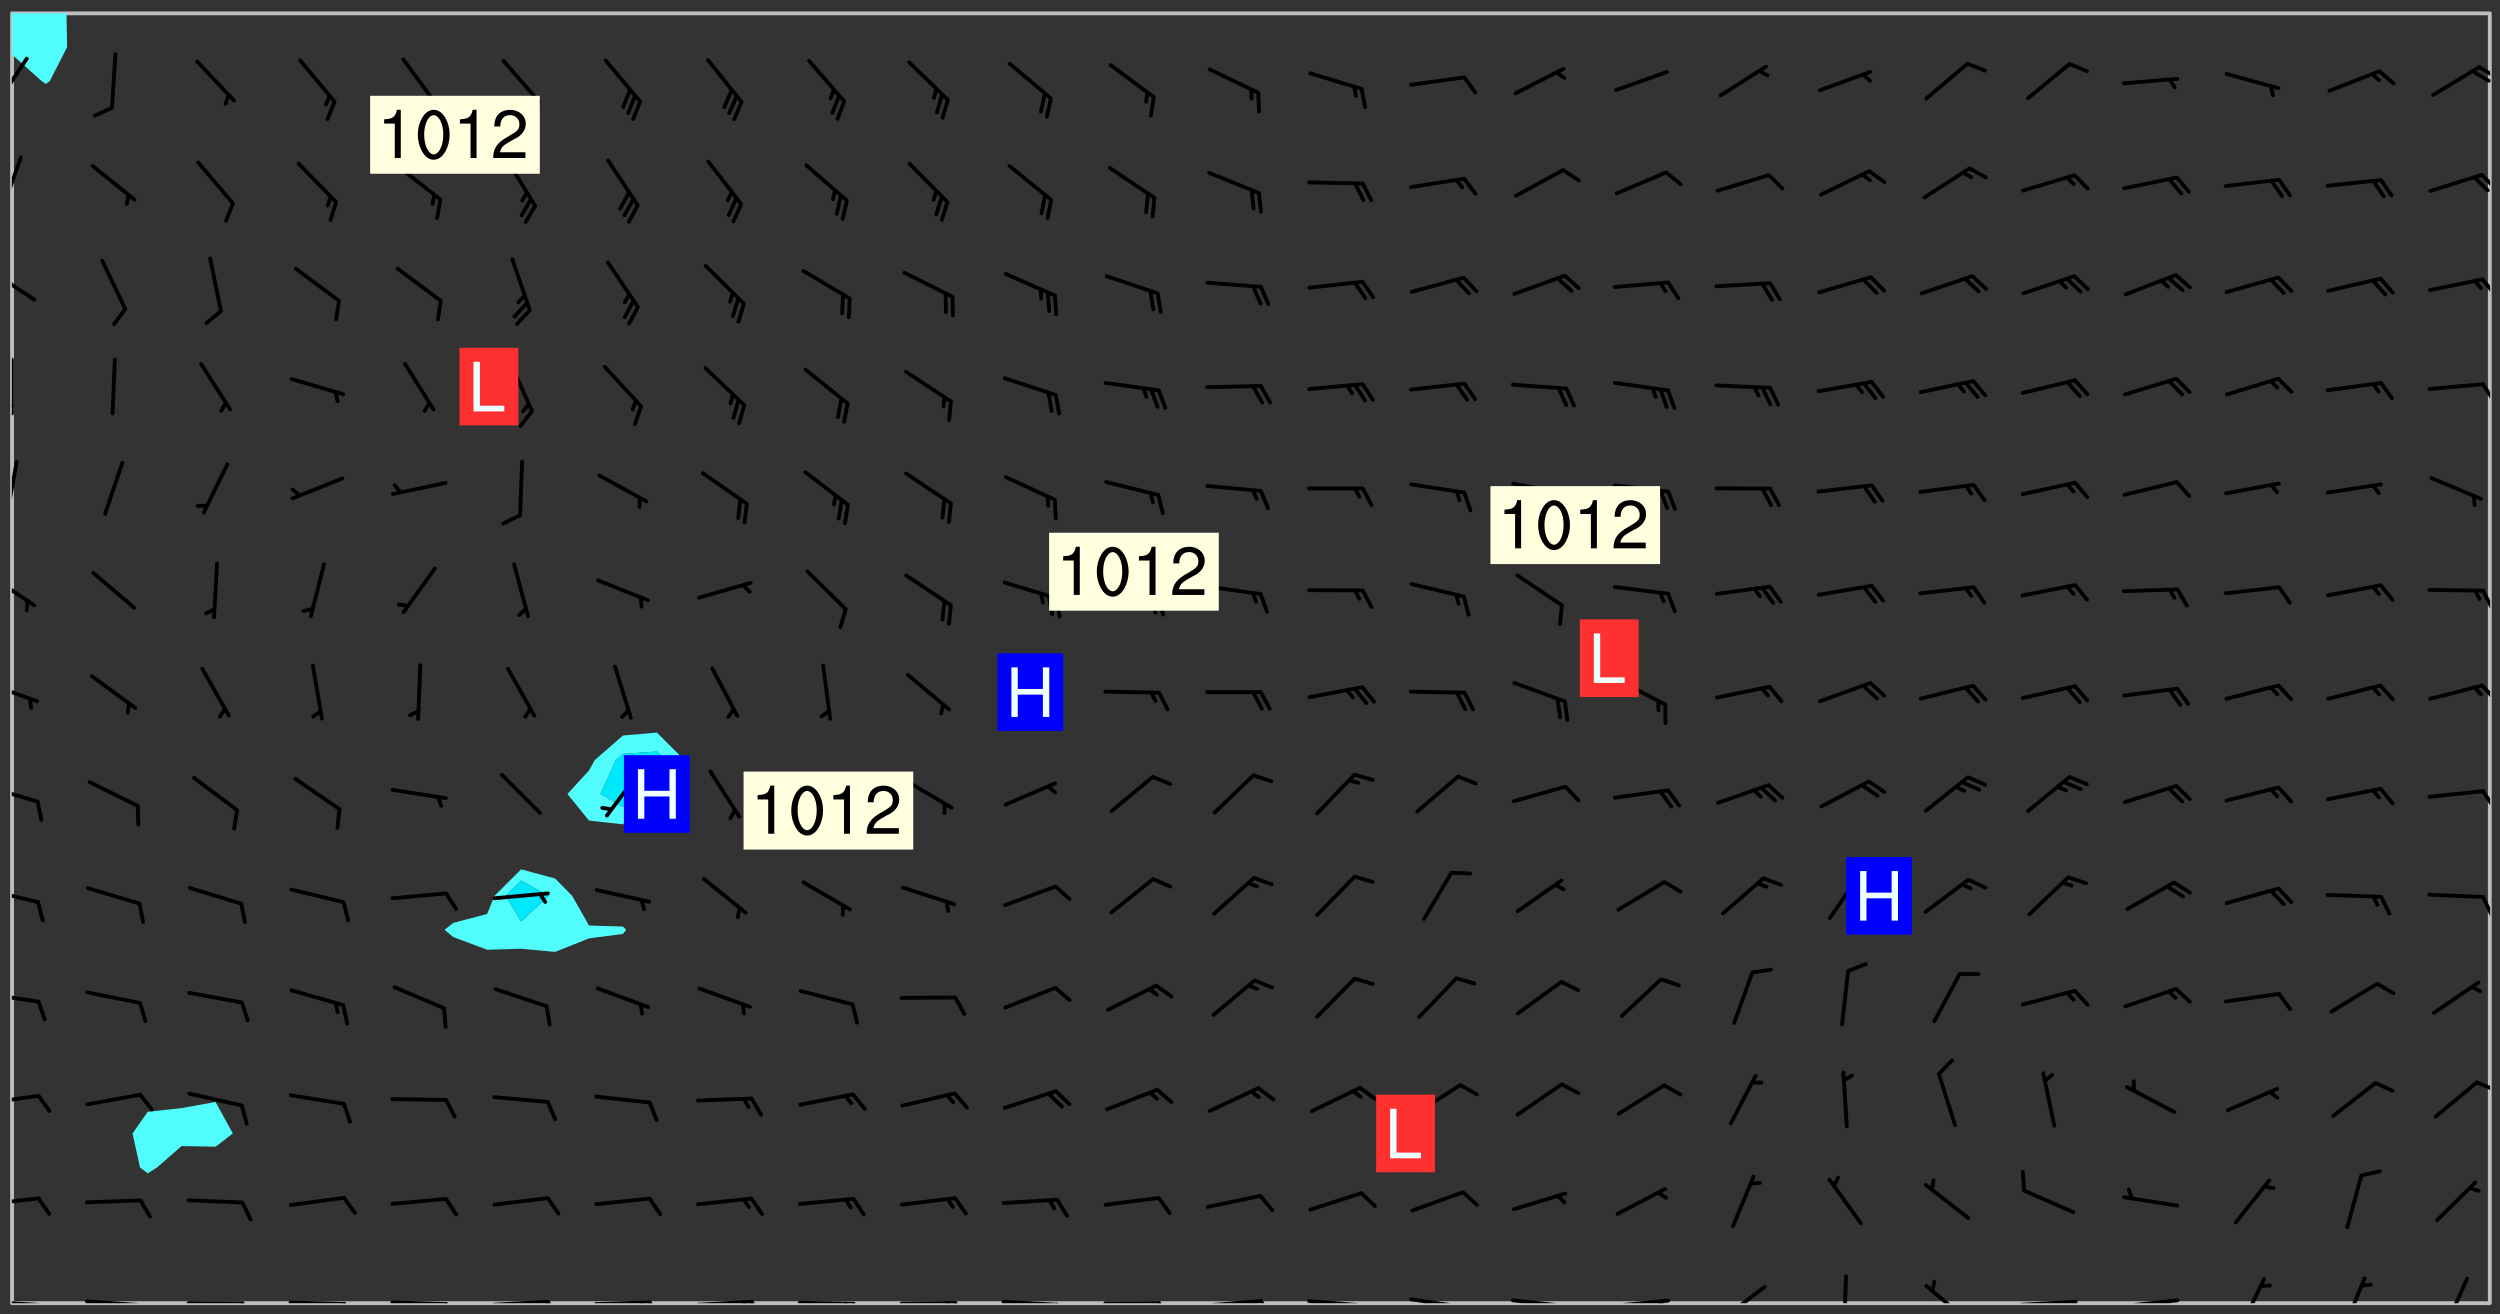 <svg xmlns="http://www.w3.org/2000/svg" role="img" xmlns:xlink="http://www.w3.org/1999/xlink" viewBox="142.45 309.95 326.84 171.84"><rect x="142.45" y="309.95" width="326.84" height="171.84" fill="#333333" stroke="none"/><defs><clipPath id="clip2"><path d="M 144 317 L 145 317 L 145 480.328 L 144 480.328 Z M 144 317"/></clipPath><clipPath id="clip3"><path d="M 144 311.672 L 145 311.672 L 145 318 L 144 318 Z M 144 311.672"/></clipPath><clipPath id="clip4"><path d="M 144 311.672 L 468 311.672 L 468 480.328 L 144 480.328 Z M 144 311.672"/></clipPath><clipPath id="clip5"><path d="M 144 311.672 L 152 311.672 L 152 321 L 144 321 Z M 144 311.672"/></clipPath><clipPath id="clip6"><path d="M 467 311.672 L 468 311.672 L 468 480.328 L 467 480.328 Z M 467 311.672"/></clipPath><clipPath id="clip7"><path d="M 144 479 L 148 479 L 148 480.328 L 144 480.328 Z M 144 479"/></clipPath><clipPath id="clip8"><path d="M 147 480 L 149 480 L 149 480.328 L 147 480.328 Z M 147 480"/></clipPath><clipPath id="clip9"><path d="M 153 479 L 162 479 L 162 480.328 L 153 480.328 Z M 153 479"/></clipPath><clipPath id="clip10"><path d="M 160 480 L 163 480 L 163 480.328 L 160 480.328 Z M 160 480"/></clipPath><clipPath id="clip11"><path d="M 166 480 L 175 480 L 175 480.328 L 166 480.328 Z M 166 480"/></clipPath><clipPath id="clip12"><path d="M 173 480 L 176 480 L 176 480.328 L 173 480.328 Z M 173 480"/></clipPath><clipPath id="clip13"><path d="M 180 479 L 188 479 L 188 480.328 L 180 480.328 Z M 180 479"/></clipPath><clipPath id="clip14"><path d="M 187 480 L 189 480 L 189 480.328 L 187 480.328 Z M 187 480"/></clipPath><clipPath id="clip15"><path d="M 193 479 L 202 479 L 202 480.328 L 193 480.328 Z M 193 479"/></clipPath><clipPath id="clip16"><path d="M 200 480 L 203 480 L 203 480.328 L 200 480.328 Z M 200 480"/></clipPath><clipPath id="clip17"><path d="M 206 479 L 215 479 L 215 480.328 L 206 480.328 Z M 206 479"/></clipPath><clipPath id="clip18"><path d="M 213 479 L 216 479 L 216 480.328 L 213 480.328 Z M 213 479"/></clipPath><clipPath id="clip19"><path d="M 220 479 L 228 479 L 228 480.328 L 220 480.328 Z M 220 479"/></clipPath><clipPath id="clip20"><path d="M 227 479 L 229 479 L 229 480.328 L 227 480.328 Z M 227 479"/></clipPath><clipPath id="clip21"><path d="M 226 480 L 228 480 L 228 480.328 L 226 480.328 Z M 226 480"/></clipPath><clipPath id="clip22"><path d="M 233 479 L 241 479 L 241 480.328 L 233 480.328 Z M 233 479"/></clipPath><clipPath id="clip23"><path d="M 240 479 L 243 479 L 243 480.328 L 240 480.328 Z M 240 479"/></clipPath><clipPath id="clip24"><path d="M 239 479 L 241 479 L 241 480.328 L 239 480.328 Z M 239 479"/></clipPath><clipPath id="clip25"><path d="M 246 480 L 255 480 L 255 480.328 L 246 480.328 Z M 246 480"/></clipPath><clipPath id="clip26"><path d="M 253 480 L 256 480 L 256 480.328 L 253 480.328 Z M 253 480"/></clipPath><clipPath id="clip27"><path d="M 252 480 L 254 480 L 254 480.328 L 252 480.328 Z M 252 480"/></clipPath><clipPath id="clip28"><path d="M 260 480 L 268 480 L 268 480.328 L 260 480.328 Z M 260 480"/></clipPath><clipPath id="clip29"><path d="M 267 480 L 269 480 L 269 480.328 L 267 480.328 Z M 267 480"/></clipPath><clipPath id="clip30"><path d="M 266 480 L 268 480 L 268 480.328 L 266 480.328 Z M 266 480"/></clipPath><clipPath id="clip31"><path d="M 273 479 L 281 479 L 281 480.328 L 273 480.328 Z M 273 479"/></clipPath><clipPath id="clip32"><path d="M 280 480 L 282 480 L 282 480.328 L 280 480.328 Z M 280 480"/></clipPath><clipPath id="clip33"><path d="M 286 480 L 295 480 L 295 480.328 L 286 480.328 Z M 286 480"/></clipPath><clipPath id="clip34"><path d="M 293 480 L 296 480 L 296 480.328 L 293 480.328 Z M 293 480"/></clipPath><clipPath id="clip35"><path d="M 300 479 L 308 479 L 308 480.328 L 300 480.328 Z M 300 479"/></clipPath><clipPath id="clip36"><path d="M 307 479 L 309 479 L 309 480.328 L 307 480.328 Z M 307 479"/></clipPath><clipPath id="clip37"><path d="M 313 479 L 321 479 L 321 480.328 L 313 480.328 Z M 313 479"/></clipPath><clipPath id="clip38"><path d="M 319 480 L 321 480 L 321 480.328 L 319 480.328 Z M 319 480"/></clipPath><clipPath id="clip39"><path d="M 326 479 L 335 479 L 335 480.328 L 326 480.328 Z M 326 479"/></clipPath><clipPath id="clip40"><path d="M 332 480 L 334 480 L 334 480.328 L 332 480.328 Z M 332 480"/></clipPath><clipPath id="clip41"><path d="M 339 479 L 348 479 L 348 480.328 L 339 480.328 Z M 339 479"/></clipPath><clipPath id="clip42"><path d="M 345 480 L 347 480 L 347 480.328 L 345 480.328 Z M 345 480"/></clipPath><clipPath id="clip43"><path d="M 353 479 L 361 479 L 361 480.328 L 353 480.328 Z M 353 479"/></clipPath><clipPath id="clip44"><path d="M 359 479 L 361 479 L 361 480.328 L 359 480.328 Z M 359 479"/></clipPath><clipPath id="clip45"><path d="M 367 477 L 374 477 L 374 480.328 L 367 480.328 Z M 367 477"/></clipPath><clipPath id="clip46"><path d="M 383 476 L 385 476 L 385 480.328 L 383 480.328 Z M 383 476"/></clipPath><clipPath id="clip47"><path d="M 394 477 L 400 477 L 400 480.328 L 394 480.328 Z M 394 477"/></clipPath><clipPath id="clip48"><path d="M 406 479 L 415 479 L 415 480.328 L 406 480.328 Z M 406 479"/></clipPath><clipPath id="clip49"><path d="M 419 479 L 428 479 L 428 480.328 L 419 480.328 Z M 419 479"/></clipPath><clipPath id="clip50"><path d="M 435 476 L 439 476 L 439 480.328 L 435 480.328 Z M 435 476"/></clipPath><clipPath id="clip51"><path d="M 448 476 L 452 476 L 452 480.328 L 448 480.328 Z M 448 476"/></clipPath><clipPath id="clip52"><path d="M 461 476 L 466 476 L 466 480.328 L 461 480.328 Z M 461 476"/></clipPath><clipPath id="clip53"><path d="M 144 466 L 148 466 L 148 468 L 144 468 Z M 144 466"/></clipPath><clipPath id="clip54"><path d="M 144 452 L 148 452 L 148 455 L 144 455 Z M 144 452"/></clipPath><clipPath id="clip55"><path d="M 466 451 L 468 451 L 468 453 L 466 453 Z M 466 451"/></clipPath><clipPath id="clip56"><path d="M 144 439 L 148 439 L 148 442 L 144 442 Z M 144 439"/></clipPath><clipPath id="clip57"><path d="M 144 426 L 148 426 L 148 429 L 144 429 Z M 144 426"/></clipPath><clipPath id="clip58"><path d="M 466 426 L 468 426 L 468 430 L 466 430 Z M 466 426"/></clipPath><clipPath id="clip59"><path d="M 144 412 L 148 412 L 148 415 L 144 415 Z M 144 412"/></clipPath><clipPath id="clip60"><path d="M 466 413 L 468 413 L 468 416 L 466 416 Z M 466 413"/></clipPath><clipPath id="clip61"><path d="M 144 398 L 148 398 L 148 402 L 144 402 Z M 144 398"/></clipPath><clipPath id="clip62"><path d="M 466 399 L 468 399 L 468 402 L 466 402 Z M 466 399"/></clipPath><clipPath id="clip63"><path d="M 144 384 L 148 384 L 148 390 L 144 390 Z M 144 384"/></clipPath><clipPath id="clip64"><path d="M 466 386 L 468 386 L 468 390 L 466 390 Z M 466 386"/></clipPath><clipPath id="clip65"><path d="M 144 370 L 145 370 L 145 378 L 144 378 Z M 144 370"/></clipPath><clipPath id="clip66"><path d="M 144 356 L 145 356 L 145 365 L 144 365 Z M 144 356"/></clipPath><clipPath id="clip67"><path d="M 144 362 L 145 362 L 145 364 L 144 364 Z M 144 362"/></clipPath><clipPath id="clip68"><path d="M 466 359 L 468 359 L 468 363 L 466 363 Z M 466 359"/></clipPath><clipPath id="clip69"><path d="M 144 344 L 148 344 L 148 350 L 144 350 Z M 144 344"/></clipPath><clipPath id="clip70"><path d="M 466 346 L 468 346 L 468 349 L 466 349 Z M 466 346"/></clipPath><clipPath id="clip71"><path d="M 144 330 L 146 330 L 146 338 L 144 338 Z M 144 330"/></clipPath><clipPath id="clip72"><path d="M 466 332 L 468 332 L 468 335 L 466 335 Z M 466 332"/></clipPath><clipPath id="clip73"><path d="M 144 317 L 147 317 L 147 324 L 144 324 Z M 144 317"/></clipPath><clipPath id="clip74"><path d="M 466 318 L 468 318 L 468 321 L 466 321 Z M 466 318"/></clipPath><clipPath id="clip75"><path d="M 465 319 L 468 319 L 468 321 L 465 321 Z M 465 319"/></clipPath><g id="surface461" clip-path="url(#clip1)"><path fill="#fff" fill-opacity="0" fill-rule="evenodd" d="M 0 0 L 1000 0 L 1000 1000 L 0 1000 Z M 0 0"/><path fill="#d3d3d3" fill-opacity="0" fill-rule="evenodd" d="M162.152 355.867L161.918 356.16 161.977 356.395 162.094 356.566 162.27 356.801 162.562 357.148 162.676 357.207 162.793 357.035 162.852 356.801 163.027 356.625 163.492 356.449 164.191 356.449 164.426 356.742 164.715 357.559 164.773 357.734 164.949 357.965 165.301 358.199 166 358.898 166.172 359.074 166.406 359.422 166.641 359.832 166.93 360.414 167.34 360.879 167.57 361.113 167.805 361.289 167.922 361.52 168.098 361.812 168.27 362.977 168.27 363.211 168.328 363.5 168.387 363.617 168.504 363.734 168.852 364.145 168.969 364.316 169.145 364.492 169.32 364.727 169.438 364.898 169.609 365.25 169.668 365.484 169.902 365.891 170.137 365.832 169.961 366.008 169.902 366.938 169.32 366.938 169.086 366.824 168.738 366.938 168.621 367.055 168.562 367.348 168.504 367.523 168.387 367.695 167.922 367.988 167.863 368.223 167.805 368.336 167.805 368.98 167.863 369.152 167.863 369.562 167.922 369.621 167.922 370.027 167.98 370.434 168.098 370.609 168.156 370.668 168.387 371.309 168.328 371.602 168.328 372.301 168.27 372.883 168.27 373.117 168.211 373.348 168.156 373.699 168.156 375.621 168.211 375.738 168.637 375.738 168.27 375.855 168.246 376.207 169.137 377.375 170.879 377.914 172.219 378.273 172.219 378.812 172.309 379.621 172.844 380.336 174.363 380.605 175.254 380.52 175.344 381.684 175.879 381.863 177.039 381.684 179.094 380.699 180.254 380.336 182.133 380.16 183.828 379.98 183.648 380.699 182.133 380.785 180.883 380.875 180.078 381.145 179.004 381.953 179.273 382.672 179.809 383.57 179.629 384.195 179.363 385.004 179.629 386.082 180.254 386.98 181.059 387.16 182.309 386.98 182.043 387.703 182.141 388.207 182.195 388.5 182.195 388.672 182.254 388.965 182.254 389.371 182.43 389.488 182.781 389.605 183.188 389.605 183.48 389.43 183.594 389.312 183.652 389.195 183.77 388.965 183.828 388.789 184.18 388.324 184.41 388.148 184.586 388.09 184.762 388.148 184.82 388.324 184.938 389.312 184.992 389.781 185.051 389.953 185.168 390.188 185.344 390.246 186.16 390.305 186.449 390.305 186.566 390.539 186.625 390.945 186.684 391.297 186.684 392.402 186.801 392.695 186.918 393.043 187.207 393.742 187.383 394.094 187.965 394.848 188.316 395.023 188.488 395.082 188.957 395.316 189.598 395.781 189.945 396.016 190.238 396.191 190.531 396.246 190.762 396.309 191.578 396.656 191.871 396.832 191.984 397.004 192.336 397.355 192.453 397.531 192.977 398.172 192.977 398.461 193.035 398.812 193.035 399.16 193.094 399.512 193.152 399.801 193.27 399.859 193.441 399.918 193.617 399.918 194.199 400.152 194.375 400.27 194.551 400.559 194.727 400.793 194.84 401.027 195.133 401.258 195.25 401.375 195.25 401.785 195.309 401.84 195.598 402.074 195.832 402.191 195.891 402.309 196.008 402.48 196.066 402.598 196.297 402.832 196.355 403.008 196.59 403.066 196.707 403.125 196.59 403.238 196.531 403.355 196.531 403.473 196.414 403.766 196.297 404.055 196.297 404.637 196.473 404.754 196.59 404.812 196.648 404.93 196.766 405.047 196.879 405.105 197.055 405.453 197.113 405.805 197.172 406.211 197.172 406.387 197.113 406.562 196.996 407.262 196.996 407.434 197.113 407.609 197.406 407.902 197.812 407.902 197.988 408.02 198.105 408.191 198.223 408.484 198.223 408.719 197.695 408.719 197.465 408.484 197.23 408.484 197.055 408.543 196.996 409.242 197.055 409.59 197.172 409.766 197.348 410.176 197.465 410.406 197.754 410.875 197.93 410.93 198.453 410.93 198.688 410.988 199.445 411.629 199.504 411.922 199.504 412.156 199.562 412.215 199.793 412.562 199.793 412.914 199.676 413.086 199.676 413.379 199.969 413.668 200.262 413.844 200.434 413.902 200.727 414.078 201.02 414.195 201.602 414.602 201.891 414.836 202.184 415.012 202.402 415.172 202.418 415.184 202.648 415.359 203.289 415.883 203.465 416.117 203.582 416.293 203.758 416.469 203.871 416.641 203.871 417.281 203.988 417.457 204.457 417.574 205.039 417.691 205.273 417.75 205.504 417.863 205.797 417.98 205.91 418.039 206.496 418.391 206.785 418.562 206.961 418.625 207.137 418.68 207.312 418.738 208.012 419.09 208.301 419.266 208.535 419.32 208.824 419.496 209.059 419.613 209.699 420.02 209.992 420.137 210.164 420.195 210.398 420.254 210.809 420.312 211.039 420.371 211.273 420.488 211.332 420.66 210.922 420.836 211.391 420.895 211.449 421.188 211.562 421.422 211.738 421.477 211.973 421.535 212.148 421.594 212.555 421.711 213.195 421.945 213.312 422.117 213.371 422.352 213.371 422.527 213.312 422.645 213.254 423.051 213.488 423.285 213.605 423.344 213.953 423.461 214.594 423.691 214.77 423.809 215.059 423.926 215.234 424.102 215.469 424.566 216.051 425.672 216.227 425.848 216.574 426.023 216.75 426.141 217.102 426.258 218.148 426.781 218.383 426.84 218.848 426.953 219.141 427.012 219.605 427.188 220.363 427.77 220.598 428.004 220.945 428.469 221.121 428.645 221.41 428.879 222.227 429.578 222.52 429.754 222.809 430.043 223.102 430.219 223.395 430.508 224.09 431.148 224.266 431.324 224.559 431.559 224.848 431.793 225.316 432.082 225.957 432.664 226.305 432.898 226.539 433.191 226.887 433.539 227.238 434.004 228.172 434.996 228.52 435.402 228.637 435.578 228.871 435.637 228.984 435.754 229.629 435.93 229.859 436.043 230.094 436.102 230.387 436.277 230.617 436.395 231.551 437.094 231.957 437.5 232.191 437.676 232.598 437.852 232.832 437.969 233.648 438.316 233.996 438.551 234.23 438.668 234.523 438.957 234.754 439.074 235.512 439.426 235.863 439.598 236.094 439.656 236.387 439.773 236.621 439.832 237.492 440.008 238.309 440.008 238.777 440.238 238.949 440.297 239.824 440.996 240.289 441.113 240.582 441.172 240.758 441.23 240.988 441.289 241.457 441.348 241.805 441.406 242.156 441.465 242.562 441.523 242.855 441.523 243.027 441.582 243.027 441.812 243.203 441.988 243.496 441.988 243.844 442.047 244.195 442.105 244.895 442.223 245.535 442.223 246 441.988 246.293 441.812 246.465 441.695 246.875 441.523 247.164 441.348 248.098 440.883 248.566 440.59 249.09 440.297 249.555 440.125 250.02 439.949 251.07 439.484 251.359 439.367 251.77 439.25 252.059 439.133 252.586 438.957 254.102 438.258 254.684 437.91 254.973 437.852 255.266 437.793 255.613 437.676 256.488 437.445 256.84 437.328 256.953 437.328 257.188 437.27 258.062 437.035 258.297 436.977 259.109 436.977 259.461 436.918 260.277 436.801 260.449 436.742 260.801 436.688 261.094 436.629 261.324 436.57 262.141 436.395 262.316 436.336 262.664 436.336 262.898 436.277 263.363 436.16 264.121 435.988 264.355 435.93 264.703 435.93 265.113 435.812 265.402 435.754 266.688 435.695 266.977 435.695 267.387 435.637 267.617 435.578 267.793 435.578 268.668 435.461 269.074 435.461 269.484 435.344 269.832 435.344 270.184 435.23 271.055 435.172 272.805 435.172 273.852 435.461 274.262 435.578 274.551 435.695 274.902 435.812 275.191 435.93 276.242 436.102 276.531 436.16 276.824 436.16 277.117 436.219 277.289 436.277 277.699 436.336 277.871 436.395 277.988 436.453 278.105 436.453 278.223 436.512 278.574 436.57 278.688 436.57 279.098 436.637 281.02 437.031 282.945 437.426 284.465 437.875 286.16 438.594 288.305 439.398 289.91 438.68 291.34 437.875 292.5 436.797 293.75 436.348 296.785 435.629 298.66 435.27 300.805 433.922 303.039 432.668 305.539 431.41 307.234 430.961 309.02 430.781 310.18 430.512 310.805 431.051 312.145 430.781 312.859 429.793 313.844 428.449 314.289 428.27 315.094 427.91 316.969 427.371 318.754 426.922 320.004 426.652 321.164 426.562 322.863 426.473 324.824 426.203 326.074 426.113 326.613 426.113 327.238 426.023 328.129 426.023 330.273 425.844 332.684 425.664 335.273 425.574 336.969 425.754 338.578 425.844 340.008 426.203 341.168 426.922 343.043 427.91 344.203 429.438 344.469 430.152 345.098 430.242 345.453 431.141 345.988 431.68 346.523 433.207 347.598 433.566 348.133 433.566 347.328 434.102 347.418 435.809 348.133 438.504 349.023 439.309 349.918 440.297 350.633 441.555 352.418 442.094 353.938 441.914 354.293 443.258 355.902 442.453 356.883 441.914 357.152 442.184 357.469 441.969 357.688 441.824 358.488 442.273 358.938 441.914 359.293 441.914 359.828 441.645 360.367 440.926 360.902 440.656 361.527 439.668 362.688 440.117 363.527 440.488 364.922 441.105 366.617 440.926 368.223 440.926 370.008 441.016 370.188 439.309 370.723 437.965 371.527 438.234 372.02 439.082 372.422 439.488 372.332 440.027 372.332 440.387 373.047 440.836 373.758 440.566 375.188 440.566 375.547 441.555 375.992 442.812 376.707 444.156 377.957 444.785 379.652 445.414 380.367 445.234 380.547 444.695 381.527 444.605 381.977 444.965 382.062 446.223 381.797 446.852 381.262 447.031 381.262 447.57 381.977 448.555 382.242 449.094 383.227 450.082 384.027 451.16 383.762 451.52 383.672 452.418 383.047 454.75 382.691 456.816 382.602 458.609 382.422 459.328 382.332 459.867 382.332 461.305 381.352 463.188 380.992 464.895 380.457 465.793 379.652 466.961 379.387 467.5 381.441 468.754 381.527 469.113 381.172 469.652 381.082 469.473 381.082 470.281 381.172 471.719 380.727 472.434 379.652 472.527 379.387 473.242 379.922 474.141 380.727 474.859 381.887 475.668 383.227 475.938 383.672 476.297 383.316 476.746 381.527 476.656 380.277 476.207 379.562 475.488 378.938 475.398 378.762 478.988 378.574 480.297 467.934 480.297 467.934 311.703 412.664 311.703 412.664 360.785 413.426 360.91 416.715 361.453 418.738 364.289 418.738 367.043 421.09 367.375 423.438 367.707 427.488 367.707 426.109 371.867 424.086 372.574 422.062 373.277 421.52 373.621 418.926 375.238 418.738 375.355 416.715 373.277 415.984 370.535 413.312 368.457 411.938 364.957 411.871 364.875 409.914 362.203 412.664 360.785 412.664 311.703 294.422 311.703 294.422 403.117 294.539 403.148 294.672 403.16 294.746 403.234 294.852 403.281 294.941 403.34 295.027 403.398 295.117 403.457 295.414 403.754 295.473 403.844 295.504 403.961 295.531 404.078 295.547 404.215 295.516 404.332 295.457 404.422 295.398 404.508 295.355 404.613 295.309 404.715 295.281 404.836 295.281 404.98 295.457 405.25 295.605 405.398 295.68 405.484 295.754 405.559 295.797 405.664 295.859 405.754 295.918 405.84 295.961 405.945 296.02 406.035 296.066 406.137 296.109 406.242 296.168 406.328 296.285 406.508 296.359 406.582 296.422 406.668 296.48 406.758 296.523 406.863 296.582 406.953 296.641 407.039 296.703 407.129 296.762 407.219 296.805 407.32 296.922 407.5 296.996 407.574 297.055 407.66 297.129 407.734 297.219 407.793 297.324 407.84 297.473 407.84 297.605 407.824 297.738 407.84 297.84 407.793 297.914 407.719 297.961 407.617 297.945 407.484 297.945 407.336 297.898 407.23 297.871 407.113 297.824 407.012 297.797 406.891 297.754 406.789 297.691 406.699 297.648 406.598 297.605 406.492 297.574 406.375 297.559 406.242 297.547 406.105 297.633 406.047 297.691 405.961 297.812 405.93 297.855 406.035 297.871 406.168 297.871 406.285 297.93 406.387 297.988 406.477 298.078 406.535 298.227 406.684 298.285 406.773 298.328 406.879 298.316 406.98 298.402 407.039 298.508 407.086 298.594 407.145 298.684 407.203 298.758 407.277 298.641 407.305 298.535 407.352 298.449 407.41 298.375 407.484 298.316 407.574 298.254 407.66 298.227 407.781 298.18 407.883 298.137 407.988 298.105 408.105 298.094 408.238 298.078 408.371 298.078 408.52 298.105 408.637 298.152 408.742 298.195 408.844 298.254 408.934 298.328 409.008 298.418 409.066 298.492 409.141 298.582 409.199 298.641 409.289 298.684 409.395 298.73 409.496 298.848 409.527 298.98 409.543 299.129 409.543 299.246 409.512 299.352 409.555 299.395 409.66 299.441 409.762 299.469 409.883 299.5 410 299.527 410.117 299.559 410.238 299.586 410.355 299.691 410.398 299.793 410.445 299.926 410.43 300.074 410.578 300.137 410.664 300.211 410.738 300.281 410.812 300.371 410.875 300.477 410.918 300.578 410.961 300.695 410.992 300.832 411.008 300.949 410.977 301.023 410.902 301.051 410.785 301.039 410.652 301.008 410.531 300.98 410.414 301.023 410.309 301.141 410.309 301.23 410.371 301.348 410.398 301.496 410.398 301.629 410.414 301.777 410.414 301.91 410.43 302.043 410.414 302.191 410.414 302.324 410.398 302.457 410.387 302.594 410.398 302.711 410.371 302.844 410.355 303.035 410.297 302.977 410.473 302.961 410.605 302.934 410.727 302.918 410.859 302.859 410.945 302.727 410.961 302.621 411.008 302.516 411.051 302.398 411.082 302.281 411.109 302.016 411.141 301.867 411.141 301.734 411.156 301.66 411.23 301.719 411.316 301.867 411.465 301.984 411.645 302.059 411.715 302.148 411.777 302.238 411.836 302.324 411.895 302.414 411.953 302.516 411.996 302.621 412.059 302.727 412.102 302.812 412.16 302.918 412.207 303.02 412.25 303.199 412.367 303.258 412.457 303.215 412.559 303.168 412.664 303.184 412.797 303.406 413.02 303.465 413.109 303.508 413.211 303.539 413.332 303.582 413.434 303.598 413.566 303.629 413.684 303.641 413.82 303.672 413.938 303.82 414.086 303.922 414.129 304.027 414.172 304.145 414.203 304.277 414.219 304.414 414.234 304.531 414.234 304.648 414.203 304.738 414.145 304.781 414.039 304.828 413.938 304.871 413.832 304.902 413.715 304.914 413.582 304.914 413.434 304.902 413.301 304.887 413.168 304.855 413.051 304.812 412.945 304.766 412.84 304.723 412.738 304.68 412.633 304.664 412.5 304.68 412.367 304.707 412.25 304.738 412.133 304.766 412.012 304.812 411.91 304.902 411.852 304.988 411.789 305.062 411.715 305.152 411.656 305.375 411.434 305.434 411.348 305.508 411.273 305.625 411.094 305.684 411.008 305.684 410.859 305.609 410.785 305.508 410.738 305.402 410.695 305.301 410.652 305.242 410.562 305.195 410.457 305.168 410.34 305.258 410.281 305.375 410.25 305.477 410.207 305.656 410.09 305.805 409.941 305.816 409.809 305.805 409.703 305.715 409.645 305.582 409.66 305.434 409.66 305.301 409.676 305.168 409.66 305.047 409.629 304.961 409.57 304.887 409.496 304.828 409.406 304.766 409.32 304.648 409.141 304.59 409.055 304.621 408.934 304.707 408.875 304.828 408.844 304.887 408.758 304.887 408.637 304.855 408.52 304.797 408.43 304.738 408.344 304.691 408.238 304.664 408.121 304.648 407.988 304.707 407.898 304.781 407.824 304.871 407.766 304.988 407.586 305.062 407.512 305.121 407.426 305.27 407.277 305.391 407.246 305.523 407.23 305.656 407.246 305.73 407.32 305.773 407.426 305.789 407.559 305.758 407.676 305.641 407.707 305.508 407.719 305.359 407.867 305.316 407.973 305.27 408.074 305.242 408.195 305.211 408.312 305.211 408.461 305.242 408.578 305.285 408.684 305.344 408.773 305.418 408.844 305.492 408.918 305.609 408.949 305.73 408.977 305.848 408.949 305.98 408.934 306.098 408.934 306.188 408.992 306.262 409.066 306.309 409.172 306.367 409.258 306.469 409.305 306.602 409.32 306.707 409.363 306.793 409.422 306.781 409.527 306.707 409.602 306.527 409.719 306.469 409.809 306.379 409.867 306.309 409.941 306.234 410.016 306.172 410.105 306.145 410.223 306.129 410.355 306.145 410.488 306.129 410.621 306.129 410.77 306.145 410.902 306.172 411.02 306.203 411.141 306.277 411.215 306.367 411.273 306.453 411.332 306.543 411.391 306.66 411.422 306.66 411.508 306.559 411.555 306.469 411.613 306.203 411.645 306.086 411.672 305.938 411.672 305.832 411.715 305.73 411.762 305.672 411.852 305.609 412.086 305.598 412.219 305.566 412.34 305.551 412.473 305.551 412.766 305.539 412.898 305.551 413.035 305.566 413.168 305.699 413.184 305.832 413.195 305.953 413.227 306.039 413.285 306.113 413.359 306.16 413.465 306.203 413.566 306.219 413.699 306.219 414.145 306.203 414.277 306.203 414.723 306.234 414.988 306.262 415.105 306.277 415.238 306.309 415.355 306.395 415.566 306.426 415.832 306.426 415.98 306.395 416.098 306.367 416.215 306.336 416.336 306.309 416.453 306.277 416.57 306.246 416.691 306.234 416.824 306.219 416.957 306.309 417.016 306.426 416.984 306.527 417 306.574 417.105 306.543 417.371 306.543 417.812 306.5 417.918 306.453 418.023 306.41 418.125 306.367 418.23 306.309 418.316 306.277 418.438 306.234 418.555 306.203 418.672 306.188 418.805 306.203 418.938 306.262 419.027 306.367 419.074 306.453 419.133 306.512 419.219 306.5 419.355 306.469 419.473 306.426 419.574 306.426 420.02 306.41 420.152 306.41 420.301 306.379 420.418 306.336 420.523 306.309 420.641 306.262 420.746 306.219 420.848 306.188 420.969 306.16 421.086 306.129 421.219 306.098 421.336 306.07 421.453 306.027 421.559 305.996 421.676 305.965 421.797 305.953 421.93 305.938 422.062 305.938 422.359 305.965 422.477 305.965 422.625 306.012 423.023 306.039 423.141 306.098 423.23 306.219 423.262 306.367 423.262 306.5 423.246 306.559 423.336 306.559 423.453 306.5 423.543 306.41 423.602 306.309 423.645 306.203 423.691 306.113 423.75 306.027 423.809 305.891 423.824 305.773 423.793 305.641 423.777 305.539 423.824 305.477 423.91 305.465 424.047 305.449 424.18 305.418 424.297 305.391 424.414 305.375 424.547 305.344 424.668 305.344 424.965 305.359 425.098 305.391 425.215 305.391 425.363 305.402 425.496 305.402 425.645 305.375 425.762 305.328 425.863 305.301 425.984 305.27 426.102 305.211 426.191 305.137 426.266 305.035 426.309 304.93 426.355 304.812 426.383 304.691 426.414 304.59 426.367 304.648 426.281 304.754 426.234 304.781 426.117 304.812 426 304.84 425.879 304.871 425.762 304.871 425.613 304.887 425.48 304.855 425.363 304.812 425.258 304.707 425.273 304.633 425.348 304.531 425.391 304.441 425.453 304.367 425.527 304.324 425.629 304.309 425.762 304.277 425.879 304.25 426 304.219 426.117 304.191 426.234 304.16 426.355 304.133 426.473 304.102 426.59 304.059 426.695 303.969 426.754 303.879 426.754 303.762 426.723 303.73 426.637 303.746 426.5 303.715 426.383 303.715 426.234 303.703 426.102 303.703 425.953 303.641 425.719 303.613 425.598 303.57 425.496 303.523 425.391 303.465 425.305 303.406 425.215 303.363 425.109 303.301 425.023 303.152 424.875 303.082 424.801 302.977 424.754 302.871 424.711 302.77 424.668 302.473 424.371 302.383 424.297 302.297 424.238 302.191 424.195 302.102 424.133 302.016 424.074 301.91 424.031 301.82 423.973 301.734 423.91 301.66 423.84 301.555 423.793 301.469 423.734 301.363 423.691 301.273 423.629 301.172 423.586 301.066 423.543 300.98 423.484 300.875 423.438 300.77 423.395 300.668 423.348 300.578 423.289 300.477 423.246 300.371 423.203 300.281 423.141 300.164 423.113 300.031 423.098 299.898 423.113 299.75 423.113 299.617 423.129 299.5 423.098 299.41 423.039 299.336 422.965 299.246 422.906 299.145 422.859 298.996 422.859 298.875 422.832 298.773 422.789 298.699 422.715 298.582 422.535 298.492 422.477 298.391 422.434 298.301 422.371 298.195 422.328 298.105 422.27 298.02 422.211 297.914 422.164 297.855 422.078 297.797 421.988 297.754 421.883 297.707 421.781 297.633 421.707 297.547 421.648 297.473 421.574 297.383 421.516 297.16 421.293 297.117 421.188 297.086 420.922 297.191 420.879 297.336 420.879 297.441 420.922 297.516 420.996 297.605 421.055 297.691 421.113 297.797 421.16 297.887 421.219 298.035 421.367 298.105 421.441 298.254 421.59 298.316 421.676 298.391 421.75 298.477 421.809 298.551 421.883 298.641 421.945 298.73 422.004 298.816 422.062 299.086 422.238 299.188 422.285 299.293 422.328 299.395 422.371 299.441 422.297 299.5 422.211 299.574 422.137 299.645 422.062 299.75 422.105 299.824 422.18 299.883 422.27 299.926 422.371 299.973 422.477 300.016 422.582 300.137 422.609 300.254 422.582 300.328 422.492 300.371 422.387 300.43 422.297 300.504 422.223 300.609 422.18 300.727 422.152 300.859 422.164 300.949 422.223 301.098 422.371 301.156 422.461 301.199 422.566 301.246 422.668 301.289 422.773 301.332 422.875 301.438 422.922 301.543 422.965 301.676 422.98 301.762 422.922 301.82 422.832 301.895 422.758 302 422.715 302.117 422.742 302.223 422.789 302.324 422.832 302.43 422.875 302.531 422.922 302.711 423.039 302.711 423.156 302.695 423.289 302.711 423.422 302.727 423.559 302.785 423.645 302.887 423.691 303.008 423.719 303.125 423.75 303.273 423.75 303.391 423.719 303.449 423.629 303.629 423.512 303.688 423.422 303.762 423.348 303.82 423.262 303.938 423.082 304.117 422.965 304.234 422.996 304.324 423.055 304.367 423.129 304.352 423.262 304.352 423.379 304.441 423.438 304.59 423.438 304.723 423.422 304.855 423.41 305.121 423.379 305.227 423.336 305.344 423.305 305.465 423.277 305.539 423.203 305.609 423.129 305.672 423.039 305.656 422.934 305.609 422.832 305.508 422.789 305.402 422.773 305.285 422.801 305.02 422.832 304.871 422.832 304.797 422.758 304.707 422.699 304.59 422.668 304.473 422.641 304.34 422.625 304.191 422.625 304.059 422.641 303.762 422.641 303.656 422.594 303.508 422.445 303.465 422.344 303.406 422.254 303.629 422.031 303.715 421.973 303.82 421.93 303.938 421.898 304.07 421.883 304.203 421.898 304.34 421.914 304.441 421.957 304.574 421.945 304.664 421.883 304.766 421.84 304.828 421.75 304.781 421.648 304.691 421.59 304.574 421.559 304.473 421.516 304.414 421.426 304.352 421.336 304.352 421.219 304.367 421.086 304.473 421.039 304.547 420.969 304.547 420.848 304.457 420.789 304.426 420.672 304.516 420.613 304.59 420.539 304.633 420.434 304.691 420.344 304.738 420.242 304.754 420.109 304.754 419.961 304.707 419.855 304.664 419.754 304.574 419.695 304.441 419.68 304.34 419.637 304.203 419.621 304.086 419.59 303.641 419.59 303.508 419.574 303.375 419.562 303.242 419.547 303.125 419.516 302.977 419.516 302.844 419.5 302.711 419.488 302.445 419.457 302.324 419.414 302.238 419.355 302.164 419.281 302.164 419.133 302.176 419 302.281 418.953 302.383 418.91 302.516 418.895 302.668 418.895 302.801 418.879 303.094 418.879 303.215 418.91 303.316 418.953 303.406 419.012 303.641 419.074 303.762 419.027 303.852 418.969 303.953 418.926 304.086 418.91 304.191 418.953 304.293 419 304.426 419.012 304.547 418.984 304.691 418.984 304.812 418.953 304.93 418.926 305.035 418.879 305.109 418.805 305.195 418.746 305.344 418.598 305.402 418.512 305.449 418.406 305.477 418.289 305.492 418.184 305.391 418.141 305.301 418.082 305.184 418.051 305.078 418.008 304.988 417.945 304.914 417.859 304.84 417.785 304.738 417.742 304.633 417.695 304.531 417.652 304.473 417.562 304.426 417.461 304.34 417.25 304.277 417.164 304.219 417.074 304.145 417 304.059 416.941 303.789 416.941 303.672 416.973 303.582 417.031 303.48 417.074 303.348 417.09 303.242 417.074 303.215 416.957 303.152 416.867 303.035 416.836 302.934 416.793 302.785 416.645 302.754 416.527 302.738 416.422 302.812 416.348 302.992 416.23 303.109 416.203 303.227 416.172 303.363 416.188 303.465 416.23 303.57 416.273 303.672 416.32 303.777 416.363 303.895 416.395 304.027 416.41 304.145 416.438 304.277 416.453 304.383 416.438 304.473 416.379 304.398 416.305 304.293 416.262 304.219 416.188 304.145 416.098 303.996 415.949 303.91 415.891 303.82 415.832 303.746 415.758 303.656 415.699 303.555 415.652 303.434 415.625 303.332 415.578 303.227 415.535 303.109 415.504 303.008 415.461 302.887 415.43 302.738 415.43 302.621 415.461 302.516 415.504 302.43 415.566 302.25 415.684 302.164 415.742 302.074 415.801 301.969 415.848 301.883 415.906 301.777 415.949 301.676 415.992 301.57 416.039 301.496 416.113 301.438 416.203 301.379 416.289 301.332 416.395 301.273 416.48 301.199 416.555 301.066 416.543 300.949 416.512 300.832 416.512 300.758 416.586 300.668 416.645 300.594 416.719 300.504 416.777 300.418 416.836 300.312 416.883 300.211 416.926 300.074 416.941 299.973 416.898 299.824 416.75 299.719 416.703 299.633 416.703 299.527 416.75 299.426 416.793 299.305 416.824 299.188 416.793 299.113 416.719 299.113 416.602 299.145 416.48 299.219 416.41 299.277 416.32 299.352 416.246 299.469 416.215 299.574 416.172 299.867 416.172 300 416.156 300.137 416.141 300.238 416.098 300.328 416.039 300.43 415.992 300.52 415.934 300.652 415.922 300.742 415.98 300.875 415.992 300.965 415.934 301.051 415.875 301.156 415.832 301.246 415.773 301.332 415.711 301.422 415.652 301.57 415.504 301.629 415.418 301.688 415.328 301.793 415.285 301.926 415.27 302.043 415.297 302.164 415.328 302.223 415.27 302.281 415.18 302.312 414.914 302.34 414.797 302.445 414.809 302.578 414.824 302.68 414.781 302.77 414.723 302.828 414.633 302.902 414.559 302.961 414.469 303.008 414.367 303.02 414.234 303.008 414.102 302.961 413.996 302.812 413.848 302.754 413.758 302.695 413.672 302.652 413.566 302.652 413.121 302.668 412.988 302.668 412.84 302.68 412.707 302.621 412.648 302.531 412.707 302.43 412.664 302.25 412.547 302.164 412.488 302.102 412.398 302.043 412.309 301.969 412.234 301.883 412.176 301.762 412.207 301.66 412.219 301.555 412.266 301.469 412.324 301.363 412.367 301.215 412.516 301.125 412.574 301.039 412.633 300.949 412.695 300.844 412.738 300.711 412.754 300.711 412.633 300.816 412.59 300.934 412.559 301.008 412.488 301.051 412.383 301.051 412.234 301.023 412.117 300.875 411.969 300.742 411.953 300.594 411.953 300.477 411.984 300.371 412.027 300.27 412.07 300.18 412.133 300.062 412.16 299.988 412.086 300 411.953 299.957 411.852 299.914 411.746 299.824 411.688 299.707 411.715 299.586 411.746 299.469 411.777 299.367 411.82 299.246 411.852 299.145 411.895 299.039 411.938 298.949 411.996 298.848 412.012 298.848 411.895 298.863 411.762 298.805 411.672 298.73 411.715 298.582 411.863 298.523 411.953 298.449 412.027 298.402 412.133 298.359 412.234 298.285 412.309 298.227 412.398 298.152 412.473 298.094 412.559 298.02 412.633 297.93 412.695 297.855 412.766 297.781 412.84 297.68 412.855 297.547 412.871 297.441 412.828 297.441 412.707 297.59 412.559 297.633 412.457 297.691 412.367 297.738 412.266 297.781 412.16 297.84 412.07 297.871 411.953 297.914 411.852 297.945 411.73 297.973 411.613 298.02 411.508 298.062 411.406 298.105 411.301 298.18 411.23 298.27 411.168 298.359 411.109 298.461 411.066 298.758 411.066 299.023 411.035 299.129 410.992 299.055 410.918 298.938 410.887 298.832 410.844 298.742 410.785 298.641 410.738 298.551 410.68 298.449 410.637 298.344 410.594 298.254 410.531 298.168 410.473 298.062 410.43 297.961 410.387 297.84 410.355 297.723 410.324 297.621 410.281 297.5 410.25 297.398 410.207 297.309 410.148 297.266 410.043 297.25 409.91 297.352 409.867 297.484 409.852 297.621 409.867 297.754 409.852 297.855 409.809 297.914 409.719 297.93 409.613 297.84 409.555 297.766 409.48 297.664 409.438 297.574 409.379 297.426 409.23 297.383 409.125 297.367 408.992 297.367 408.699 297.309 408.609 297.219 408.551 297.145 408.477 297.102 408.371 297.07 408.254 297.012 408.164 296.938 408.09 296.82 408.062 296.746 407.988 296.656 407.93 296.566 407.867 296.48 407.809 296.406 407.734 296.348 407.648 296.301 407.543 296.215 407.484 296.066 407.336 295.871 407.277 295.738 407.293 295.637 407.336 295.562 407.41 295.516 407.512 295.473 407.617 295.414 407.707 295.355 407.793 295.059 408.09 294.969 408.148 294.883 408.148 294.82 408.062 294.777 407.957 294.809 407.84 294.867 407.75 294.895 407.633 294.883 407.5 294.793 407.438 294.688 407.484 294.57 407.512 294.453 407.543 294.184 407.719 294.082 407.766 293.965 407.793 293.859 407.84 293.77 407.898 293.668 407.941 293.609 407.855 293.562 407.75 293.578 407.617 293.625 407.512 293.695 407.438 293.77 407.367 293.828 407.277 293.828 407.129 293.785 407.023 293.547 407.023 293.445 407.07 293.414 407.188 293.387 407.305 293.355 407.426 293.281 407.469 293.148 407.484 293.074 407.438 293.031 407.336 292.988 407.23 292.941 407.129 292.898 407.023 292.777 407.055 292.676 407.098 292.543 407.113 292.426 407.145 292.32 407.188 292.23 407.246 292.129 407.293 292.008 407.32 291.875 407.336 291.773 407.293 291.715 407.203 291.668 407.098 291.625 406.996 291.582 406.891 291.582 406.773 291.641 406.684 291.727 406.625 291.906 406.508 292.008 406.461 292.113 406.418 292.219 406.359 292.32 406.316 292.41 406.254 292.512 406.211 292.617 406.152 292.719 406.105 292.809 406.047 292.914 406.004 293.016 405.961 293.105 405.898 293.207 405.855 293.344 405.84 293.461 405.871 293.562 405.914 293.684 405.945 293.785 405.988 293.891 406.035 293.992 406.078 294.098 406.121 294.199 406.168 294.305 406.211 294.406 406.254 294.512 406.301 294.598 406.359 294.703 406.402 294.82 406.434 294.926 406.477 295.027 406.523 295.117 406.582 295.223 406.625 295.324 406.668 295.43 406.715 295.547 406.742 295.648 406.789 295.77 406.816 295.918 406.816 296.004 406.758 296.02 406.656 296.078 406.566 296.051 406.449 295.977 406.375 295.859 406.195 295.785 406.121 295.695 406.047 295.516 405.93 295.43 405.871 295.324 405.828 295.223 405.781 294.953 405.605 294.895 405.516 294.82 405.441 294.762 405.352 294.719 405.25 294.688 405.133 294.672 404.996 294.672 404.434 294.66 404.301 294.645 404.168 294.613 404.051 294.598 403.918 294.586 403.785 294.555 403.664 294.332 403.441 294.273 403.355 294.258 403.25 294.289 403.133 294.422 403.117 294.422 311.703 172.992 311.703 172.992 313.156 172.934 313.391 172.582 314.441 172.41 314.965 172.293 315.312 172.117 315.723 172 315.895 171.766 316.188 171.535 316.246 171.184 316.246 171.066 316.305 170.836 316.711 170.836 317.004 170.953 317.18 171.184 317.41 171.301 317.645 171.941 318.402 172.234 318.867 172.41 319.102 172.641 319.453 172.875 319.801 173.516 320.617 173.691 321.082 173.863 321.492 173.98 322.188 174.156 322.656 174.273 324.055 174.332 324.52 174.332 325.395 174.449 326.441 174.449 331.223 174.391 331.688 174.039 332.969 173.863 333.492 173.75 333.902 173.398 334.832 172.934 336 172.699 336.582 172.582 336.758 172.41 337.105 172.234 337.512 171.883 338.328 171.824 338.621 171.711 338.914 171.594 339.203 171.535 339.379 171.418 340.254 171.359 340.66 171.301 340.777 171.242 340.953 171.184 341.125 170.953 341.652 170.836 341.824 170.836 342.059 170.719 342.293 170.66 342.465 170.484 343.051 170.484 343.34 170.426 343.516 170.426 343.809 170.367 343.922 170.309 344.449 170.309 344.621 170.254 344.855 170.254 347.477 170.078 348.293 169.961 348.469 169.785 348.703 169.668 348.875 169.555 349.109 168.969 350.043 168.738 350.332 168.445 350.797 168.27 351.031 167.98 351.383 167.629 352.082 167.516 352.312 167.34 352.723 167.164 352.953 166.758 353.48 165.941 354.18 165.648 354.352 165.359 354.586 165.184 354.703 165.008 354.879 164.484 355.285 163.957 355.461 163.785 355.637 163.551 355.691 162.91 355.867 162.152 355.867M174.363 386.891L173.289 387.34 173.648 388.234 174.898 387.52 175.344 386.98 174.363 386.891"/><path fill="#d3d3d3" fill-opacity="0" fill-rule="evenodd" d="M201.508 416.598L200.613 416.598 201.062 417.227 202.043 417.586 202.848 417.496 203.293 416.508 203.117 416.598 202.402 416.242 201.508 416.598M356.129 475.668L356.07 475.145 356.07 474.852 356.184 474.559 356.242 474.328 356.711 473.859 356.824 473.859 356.941 473.746 357.059 473.688 357.234 473.688 357.469 473.629 357.816 473.629 358.051 473.688 358.168 473.746 358.398 473.918 358.457 474.094 358.574 474.676 358.574 474.969 358.457 475.145 358.285 475.434 358.109 475.609 357.582 476.133 357.352 476.367 357.234 476.426 357.059 476.426 356.941 476.367 356.535 476.074 356.359 475.957 356.242 475.898 356.184 475.785 356.129 475.668M362.77 464.711L362.711 464.539 362.711 463.43 362.77 463.258 362.945 463.199 363.117 463.141 363.293 463.141 363.527 463.082 363.645 463.141 363.703 463.84 363.645 464.012 363.527 464.188 363.41 464.246 363.176 464.77 363.062 464.828 362.828 464.828 362.77 464.711M372.383 450.32L372.266 450.145 372.266 449.445 372.559 448.57 372.676 448.398 372.852 448.047 372.965 447.816 373.082 447.523 373.434 446.766 373.551 446.535 373.723 446.301 373.898 446.301 374.016 446.242 374.656 446.242 374.773 446.301 375.008 446.535 375.18 446.648 375.531 446.941 375.648 447.059 375.762 447.234 375.762 447.348 375.879 447.406 375.996 447.523 375.996 448.223 375.938 448.398 375.938 448.629 375.879 448.805 375.531 449.855 375.414 450.086 375.297 450.32 375.18 450.379 374.949 450.613 374.309 450.902 373.434 450.902 373.023 450.785 372.383 450.32"/><path fill="none" stroke="#bebebe" stroke-linecap="round" stroke-linejoin="round" stroke-miterlimit="10" stroke-width=".5" d="M 431.957 354.305 L 108.027 354.305 L 108.027 185.68 L 431.957 185.68 L 431.957 354.305" transform="matrix(1 0 0 -1 36 666)"/><g clip-path="url(#clip2)"><path fill="#fff" fill-opacity="0" fill-rule="evenodd" d="M 144 475.891 L 144 480.328 L 144.004 480.328 L 144 480.328 L 144 317.062 L 144 475.891"/></g><g clip-path="url(#clip3)"><path fill="#50fcfc" fill-rule="evenodd" d="M 144 316.109 L 144 317.062 L 144 311.672 L 144.004 311.672 L 144 311.672 L 144 316.109"/></g><g clip-path="url(#clip4)"><path fill="#fff" fill-opacity="0" fill-rule="evenodd" d="M 144.004 480.328 L 144.004 317.066 L 147.887 320.547 L 148.438 320.918 L 148.965 320.547 L 151.223 316.109 L 151.148 311.672 L 170.629 311.672 L 170.629 454.016 L 166.191 454.816 L 161.754 455.309 L 159.777 458.137 L 160.75 462.574 L 161.754 463.344 L 162.988 462.574 L 166.191 459.781 L 170.629 459.867 L 172.891 458.137 L 170.629 454.016 L 170.629 311.672 L 210.574 311.672 L 210.574 423.605 L 207.098 427.07 L 206.137 429.434 L 201.699 430.609 L 200.566 431.508 L 201.699 432.457 L 206.137 434.117 L 210.574 433.988 L 215.016 434.398 L 219.453 432.633 L 223.891 432.047 L 224.316 431.508 L 223.891 431.082 L 219.453 430.953 L 217.258 427.07 L 215.016 424.797 L 210.574 423.605 L 210.574 311.672 L 228.328 311.672 L 228.328 405.723 L 223.891 406.109 L 220.211 409.316 L 219.453 410.676 L 216.633 413.754 L 219.453 417.227 L 223.891 417.719 L 227.484 413.754 L 228.328 412.777 L 231.934 409.316 L 228.328 405.723 L 228.328 311.672 L 467.996 311.672 L 467.996 480.328 L 144.004 480.328"/></g><g clip-path="url(#clip5)"><path fill="#50fcfc" fill-rule="evenodd" d="M 147.887 320.547 L 144.004 317.066 L 144.004 311.672 L 151.148 311.672 L 151.223 316.109 L 148.965 320.547 L 148.438 320.918 L 147.887 320.547"/></g><path fill="#50fcfc" fill-rule="evenodd" d="M160.75 462.574L159.777 458.137 161.754 455.309 166.191 454.816 170.629 454.016 172.891 458.137 170.629 459.867 166.191 459.781 162.988 462.574 161.754 463.344 160.75 462.574M201.699 432.457L200.566 431.508 201.699 430.609 206.137 429.434 207.098 427.07 210.574 423.605 210.574 425.066 208.566 427.07 210.574 430.426 214.172 427.07 210.574 425.066 210.574 423.605 215.016 424.797 217.258 427.07 219.453 430.953 223.891 431.082 224.316 431.508 223.891 432.047 219.453 432.633 215.016 434.398 210.574 433.988 206.137 434.117 201.699 432.457"/><path fill="#00e8fc" fill-rule="evenodd" d="M 210.574 430.426 L 208.566 427.07 L 210.574 425.066 L 214.172 427.07 L 210.574 430.426"/><path fill="#50fcfc" fill-rule="evenodd" d="M 219.453 417.227 L 216.633 413.754 L 219.453 410.676 L 220.211 409.316 L 223.891 406.109 L 228.328 405.723 L 228.328 408.203 L 223.891 408.508 L 222.965 409.316 L 220.953 413.754 L 223.891 415.438 L 225.414 413.754 L 228.328 410.387 L 229.445 409.316 L 228.328 408.203 L 228.328 405.723 L 231.934 409.316 L 228.328 412.777 L 227.484 413.754 L 223.891 417.719 L 219.453 417.227"/><path fill="#00e8fc" fill-rule="evenodd" d="M 223.891 415.438 L 220.953 413.754 L 222.965 409.316 L 223.891 408.508 L 228.328 408.203 L 229.445 409.316 L 228.328 410.387 L 225.414 413.754 L 223.891 415.438"/><g clip-path="url(#clip6)"><path fill="#fff" fill-opacity="0" fill-rule="evenodd" d="M 467.996 480.328 L 468 480.328 L 468 311.672 L 467.996 311.672 L 468 311.672 L 468 480.328 L 467.996 480.328"/></g><g clip-path="url(#clip7)"><path fill="none" stroke="#000" stroke-linecap="round" stroke-linejoin="round" stroke-miterlimit="10" stroke-width=".5" d="M 111.508 185.438 L 104.492 185.902" transform="matrix(1 0 0 -1 36 666)"/></g><g clip-path="url(#clip8)"><path fill="none" stroke="#000" stroke-linecap="round" stroke-linejoin="round" stroke-miterlimit="10" stroke-width=".5" d="M 111.508 185.438 L 112.512 183.203" transform="matrix(1 0 0 -1 36 666)"/></g><g clip-path="url(#clip9)"><path fill="none" stroke="#000" stroke-linecap="round" stroke-linejoin="round" stroke-miterlimit="10" stroke-width=".5" d="M 124.82 185.418 L 117.812 185.926" transform="matrix(1 0 0 -1 36 666)"/></g><g clip-path="url(#clip10)"><path fill="none" stroke="#000" stroke-linecap="round" stroke-linejoin="round" stroke-miterlimit="10" stroke-width=".5" d="M 124.82 185.418 L 125.812 183.176" transform="matrix(1 0 0 -1 36 666)"/></g><g clip-path="url(#clip11)"><path fill="none" stroke="#000" stroke-linecap="round" stroke-linejoin="round" stroke-miterlimit="10" stroke-width=".5" d="M 138.145 185.656 L 131.117 185.688" transform="matrix(1 0 0 -1 36 666)"/></g><g clip-path="url(#clip12)"><path fill="none" stroke="#000" stroke-linecap="round" stroke-linejoin="round" stroke-miterlimit="10" stroke-width=".5" d="M 138.145 185.656 L 139.285 183.484" transform="matrix(1 0 0 -1 36 666)"/></g><g clip-path="url(#clip13)"><path fill="none" stroke="#000" stroke-linecap="round" stroke-linejoin="round" stroke-miterlimit="10" stroke-width=".5" d="M 151.457 185.59 L 144.434 185.754" transform="matrix(1 0 0 -1 36 666)"/></g><g clip-path="url(#clip14)"><path fill="none" stroke="#000" stroke-linecap="round" stroke-linejoin="round" stroke-miterlimit="10" stroke-width=".5" d="M 151.457 185.59 L 152.559 183.398" transform="matrix(1 0 0 -1 36 666)"/></g><g clip-path="url(#clip15)"><path fill="none" stroke="#000" stroke-linecap="round" stroke-linejoin="round" stroke-miterlimit="10" stroke-width=".5" d="M 164.773 185.562 L 157.75 185.781" transform="matrix(1 0 0 -1 36 666)"/></g><g clip-path="url(#clip16)"><path fill="none" stroke="#000" stroke-linecap="round" stroke-linejoin="round" stroke-miterlimit="10" stroke-width=".5" d="M 164.773 185.562 L 165.855 183.363" transform="matrix(1 0 0 -1 36 666)"/></g><g clip-path="url(#clip17)"><path fill="none" stroke="#000" stroke-linecap="round" stroke-linejoin="round" stroke-miterlimit="10" stroke-width=".5" d="M 178.082 185.859 L 171.066 185.484" transform="matrix(1 0 0 -1 36 666)"/></g><g clip-path="url(#clip18)"><path fill="none" stroke="#000" stroke-linecap="round" stroke-linejoin="round" stroke-miterlimit="10" stroke-width=".5" d="M 178.082 185.859 L 179.352 183.758" transform="matrix(1 0 0 -1 36 666)"/></g><g clip-path="url(#clip19)"><path fill="none" stroke="#000" stroke-linecap="round" stroke-linejoin="round" stroke-miterlimit="10" stroke-width=".5" d="M 191.402 185.773 L 184.379 185.57" transform="matrix(1 0 0 -1 36 666)"/></g><g clip-path="url(#clip20)"><path fill="none" stroke="#000" stroke-linecap="round" stroke-linejoin="round" stroke-miterlimit="10" stroke-width=".5" d="M 191.402 185.773 L 192.617 183.641" transform="matrix(1 0 0 -1 36 666)"/></g><g clip-path="url(#clip21)"><path fill="none" stroke="#000" stroke-linecap="round" stroke-linejoin="round" stroke-miterlimit="10" stroke-width=".5" d="M 190.379 185.742 L 190.988 184.676" transform="matrix(1 0 0 -1 36 666)"/></g><g clip-path="url(#clip22)"><path fill="none" stroke="#000" stroke-linecap="round" stroke-linejoin="round" stroke-miterlimit="10" stroke-width=".5" d="M 204.715 185.867 L 197.699 185.473" transform="matrix(1 0 0 -1 36 666)"/></g><g clip-path="url(#clip23)"><path fill="none" stroke="#000" stroke-linecap="round" stroke-linejoin="round" stroke-miterlimit="10" stroke-width=".5" d="M 204.715 185.867 L 205.984 183.77" transform="matrix(1 0 0 -1 36 666)"/></g><g clip-path="url(#clip24)"><path fill="none" stroke="#000" stroke-linecap="round" stroke-linejoin="round" stroke-miterlimit="10" stroke-width=".5" d="M 203.691 185.812 L 204.328 184.762" transform="matrix(1 0 0 -1 36 666)"/></g><g clip-path="url(#clip25)"><path fill="none" stroke="#000" stroke-linecap="round" stroke-linejoin="round" stroke-miterlimit="10" stroke-width=".5" d="M 218.035 185.605 L 211.008 185.734" transform="matrix(1 0 0 -1 36 666)"/></g><g clip-path="url(#clip26)"><path fill="none" stroke="#000" stroke-linecap="round" stroke-linejoin="round" stroke-miterlimit="10" stroke-width=".5" d="M 218.035 185.605 L 219.145 183.418" transform="matrix(1 0 0 -1 36 666)"/></g><g clip-path="url(#clip27)"><path fill="none" stroke="#000" stroke-linecap="round" stroke-linejoin="round" stroke-miterlimit="10" stroke-width=".5" d="M 217.012 185.625 L 217.566 184.531" transform="matrix(1 0 0 -1 36 666)"/></g><g clip-path="url(#clip28)"><path fill="none" stroke="#000" stroke-linecap="round" stroke-linejoin="round" stroke-miterlimit="10" stroke-width=".5" d="M 231.348 185.707 L 224.324 185.633" transform="matrix(1 0 0 -1 36 666)"/></g><g clip-path="url(#clip29)"><path fill="none" stroke="#000" stroke-linecap="round" stroke-linejoin="round" stroke-miterlimit="10" stroke-width=".5" d="M 231.348 185.707 L 232.523 183.555" transform="matrix(1 0 0 -1 36 666)"/></g><g clip-path="url(#clip30)"><path fill="none" stroke="#000" stroke-linecap="round" stroke-linejoin="round" stroke-miterlimit="10" stroke-width=".5" d="M 230.328 185.699 L 230.914 184.621" transform="matrix(1 0 0 -1 36 666)"/></g><g clip-path="url(#clip31)"><path fill="none" stroke="#000" stroke-linecap="round" stroke-linejoin="round" stroke-miterlimit="10" stroke-width=".5" d="M 244.66 185.477 L 237.641 185.863" transform="matrix(1 0 0 -1 36 666)"/></g><g clip-path="url(#clip32)"><path fill="none" stroke="#000" stroke-linecap="round" stroke-linejoin="round" stroke-miterlimit="10" stroke-width=".5" d="M 244.66 185.477 L 245.691 183.25" transform="matrix(1 0 0 -1 36 666)"/></g><g clip-path="url(#clip33)"><path fill="none" stroke="#000" stroke-linecap="round" stroke-linejoin="round" stroke-miterlimit="10" stroke-width=".5" d="M 257.98 185.688 L 250.953 185.656" transform="matrix(1 0 0 -1 36 666)"/></g><g clip-path="url(#clip34)"><path fill="none" stroke="#000" stroke-linecap="round" stroke-linejoin="round" stroke-miterlimit="10" stroke-width=".5" d="M 257.98 185.688 L 259.141 183.523" transform="matrix(1 0 0 -1 36 666)"/></g><g clip-path="url(#clip35)"><path fill="none" stroke="#000" stroke-linecap="round" stroke-linejoin="round" stroke-miterlimit="10" stroke-width=".5" d="M 271.281 185.965 L 264.281 185.379" transform="matrix(1 0 0 -1 36 666)"/></g><g clip-path="url(#clip36)"><path fill="none" stroke="#000" stroke-linecap="round" stroke-linejoin="round" stroke-miterlimit="10" stroke-width=".5" d="M 271.281 185.965 L 272.609 183.902" transform="matrix(1 0 0 -1 36 666)"/></g><g clip-path="url(#clip37)"><path fill="none" stroke="#000" stroke-linecap="round" stroke-linejoin="round" stroke-miterlimit="10" stroke-width=".5" d="M 284.598 185.379 L 277.594 185.961" transform="matrix(1 0 0 -1 36 666)"/></g><g clip-path="url(#clip38)"><path fill="none" stroke="#000" stroke-linecap="round" stroke-linejoin="round" stroke-miterlimit="10" stroke-width=".5" d="M 283.578 185.465 L 284.062 184.34" transform="matrix(1 0 0 -1 36 666)"/></g><g clip-path="url(#clip39)"><path fill="none" stroke="#000" stroke-linecap="round" stroke-linejoin="round" stroke-miterlimit="10" stroke-width=".5" d="M 297.887 185.16 L 290.934 186.18" transform="matrix(1 0 0 -1 36 666)"/></g><g clip-path="url(#clip40)"><path fill="none" stroke="#000" stroke-linecap="round" stroke-linejoin="round" stroke-miterlimit="10" stroke-width=".5" d="M 296.875 185.309 L 297.289 184.156" transform="matrix(1 0 0 -1 36 666)"/></g><g clip-path="url(#clip41)"><path fill="none" stroke="#000" stroke-linecap="round" stroke-linejoin="round" stroke-miterlimit="10" stroke-width=".5" d="M 311.219 185.285 L 304.234 186.055" transform="matrix(1 0 0 -1 36 666)"/></g><g clip-path="url(#clip42)"><path fill="none" stroke="#000" stroke-linecap="round" stroke-linejoin="round" stroke-miterlimit="10" stroke-width=".5" d="M 310.203 185.398 L 310.656 184.258" transform="matrix(1 0 0 -1 36 666)"/></g><g clip-path="url(#clip43)"><path fill="none" stroke="#000" stroke-linecap="round" stroke-linejoin="round" stroke-miterlimit="10" stroke-width=".5" d="M 324.539 186.016 L 317.543 185.328" transform="matrix(1 0 0 -1 36 666)"/></g><g clip-path="url(#clip44)"><path fill="none" stroke="#000" stroke-linecap="round" stroke-linejoin="round" stroke-miterlimit="10" stroke-width=".5" d="M 323.52 185.914 L 324.199 184.891" transform="matrix(1 0 0 -1 36 666)"/></g><g clip-path="url(#clip45)"><path fill="none" stroke="#000" stroke-linecap="round" stroke-linejoin="round" stroke-miterlimit="10" stroke-width=".5" d="M 337.145 187.809 L 331.566 183.535" transform="matrix(1 0 0 -1 36 666)"/></g><g clip-path="url(#clip46)"><path fill="none" stroke="#000" stroke-linecap="round" stroke-linejoin="round" stroke-miterlimit="10" stroke-width=".5" d="M 347.789 189.184 L 347.555 182.16" transform="matrix(1 0 0 -1 36 666)"/></g><g clip-path="url(#clip47)"><path fill="none" stroke="#000" stroke-linecap="round" stroke-linejoin="round" stroke-miterlimit="10" stroke-width=".5" d="M 358.293 187.93 L 363.68 183.414" transform="matrix(1 0 0 -1 36 666)"/></g><path fill="none" stroke="#000" stroke-linecap="round" stroke-linejoin="round" stroke-miterlimit="10" stroke-width=".5" d="M 359.078 187.27 L 359.332 188.473" transform="matrix(1 0 0 -1 36 666)"/><g clip-path="url(#clip48)"><path fill="none" stroke="#000" stroke-linecap="round" stroke-linejoin="round" stroke-miterlimit="10" stroke-width=".5" d="M 370.793 185.48 L 377.809 185.859" transform="matrix(1 0 0 -1 36 666)"/></g><g clip-path="url(#clip49)"><path fill="none" stroke="#000" stroke-linecap="round" stroke-linejoin="round" stroke-miterlimit="10" stroke-width=".5" d="M 384.121 185.301 L 391.109 186.043" transform="matrix(1 0 0 -1 36 666)"/></g><g clip-path="url(#clip50)"><path fill="none" stroke="#000" stroke-linecap="round" stroke-linejoin="round" stroke-miterlimit="10" stroke-width=".5" d="M 402.438 188.848 L 399.426 182.496" transform="matrix(1 0 0 -1 36 666)"/></g><path fill="none" stroke="#000" stroke-linecap="round" stroke-linejoin="round" stroke-miterlimit="10" stroke-width=".5" d="M 402 187.922 L 403.223 187.98" transform="matrix(1 0 0 -1 36 666)"/><g clip-path="url(#clip51)"><path fill="none" stroke="#000" stroke-linecap="round" stroke-linejoin="round" stroke-miterlimit="10" stroke-width=".5" d="M 415.586 188.918 L 412.906 182.422" transform="matrix(1 0 0 -1 36 666)"/></g><path fill="none" stroke="#000" stroke-linecap="round" stroke-linejoin="round" stroke-miterlimit="10" stroke-width=".5" d="M 415.195 187.973 L 416.418 188.094" transform="matrix(1 0 0 -1 36 666)"/><g clip-path="url(#clip52)"><path fill="none" stroke="#000" stroke-linecap="round" stroke-linejoin="round" stroke-miterlimit="10" stroke-width=".5" d="M 428.98 188.887 L 426.141 182.457" transform="matrix(1 0 0 -1 36 666)"/></g><g clip-path="url(#clip53)"><path fill="none" stroke="#000" stroke-linecap="round" stroke-linejoin="round" stroke-miterlimit="10" stroke-width=".5" d="M 111.492 199.379 L 104.508 198.594" transform="matrix(1 0 0 -1 36 666)"/></g><path fill="none" stroke="#000" stroke-linecap="round" stroke-linejoin="round" stroke-miterlimit="10" stroke-width=".5" d="M111.492 199.379L112.879 197.355M124.828 199.113L117.805 198.859M124.828 199.113L126.055 196.988M138.141 198.844L131.121 199.125M138.141 198.844L139.207 196.637M151.426 199.457L144.465 198.516M151.426 199.457L152.859 197.469M164.758 199.309L157.762 198.66M164.758 199.309L166.105 197.258M178.062 199.41L171.086 198.562M178.062 199.41L179.469 197.398M191.387 199.352L184.395 198.621M191.387 199.352L192.754 197.316M204.699 199.359L197.711 198.613M204.699 199.359L206.074 197.328M203.684 199.25L204.371 198.234M218.02 199.324L211.023 198.648M218.02 199.324L219.371 197.277M217 199.227L217.676 198.203M231.324 199.41L224.348 198.562M231.324 199.41L232.73 197.398M230.309 199.289L231.012 198.281M244.656 199.203L237.645 198.77M244.656 199.203L245.941 197.109M243.637 199.141L244.277 198.094M257.949 199.434L250.98 198.539M257.949 199.434L259.371 197.434M271.219 199.707L264.344 198.262M271.219 199.707L272.793 197.824M284.438 200.074L277.754 197.898M284.438 200.074L286.203 198.371M297.715 200.18L291.105 197.793M297.715 200.18L299.535 198.535M311.086 200.012L304.367 197.961M310.109 199.715L310.977 198.848M324.156 200.613L317.926 197.359M323.25 200.141L324.262 199.449M335.703 202.23L333.008 195.742M335.312 201.289L336.531 201.402M345.621 201.84L349.723 196.133M346.219 201.008L346.762 202.109M358.219 201.148L363.754 196.824M359.023 200.52L359.234 201.727M371.082 200.395L377.52 197.578M371.082 200.395L370.895 202.84M384.145 199.531L391.086 198.441M385.156 199.371L384.754 200.531M403.121 201.734L398.742 196.238M402.484 200.934L403.688 200.711M415.172 202.375L413.32 195.598M415.172 202.375L417.566 202.914M430.062 201.453L425.059 196.52M429.336 200.734L430.508 200.367" transform="matrix(1 0 0 -1 36 666)"/><g clip-path="url(#clip54)"><path fill="none" stroke="#000" stroke-linecap="round" stroke-linejoin="round" stroke-miterlimit="10" stroke-width=".5" d="M 111.48 212.785 L 104.52 211.816" transform="matrix(1 0 0 -1 36 666)"/></g><path fill="none" stroke="#000" stroke-linecap="round" stroke-linejoin="round" stroke-miterlimit="10" stroke-width=".5" d="M111.48 212.785L112.918 210.797M124.773 212.93L117.859 211.672M124.773 212.93L126.293 211.008M138.059 211.527L131.203 213.078M138.059 211.527L138.703 209.16M151.414 211.742L144.477 212.859M151.414 211.742L152.207 209.422M164.773 212.246L157.746 212.355M164.773 212.246L165.891 210.062M178.074 211.992L171.074 212.609M178.074 211.992L179.031 209.734M191.383 211.914L184.398 212.688M191.383 211.914L192.289 209.633M204.715 212.43L197.695 212.172M204.715 212.43L205.949 210.309M203.695 212.395L204.309 211.332M217.969 212.973L211.07 211.629M217.969 212.973L219.516 211.066M216.965 212.777L217.738 211.824M231.258 213.102L224.414 211.5M231.258 213.102L232.871 211.254M230.262 212.867L231.07 211.945M244.492 213.391L237.809 211.211M244.492 213.391L246.258 211.688M243.52 213.074L245.285 211.371M257.742 213.574L251.191 211.027M257.742 213.574L259.598 211.973M256.789 213.203L257.719 212.402M270.961 213.793L264.602 210.809M270.961 213.793L272.926 212.32M270.035 213.359L271.02 212.621M284.258 213.832L277.934 210.773M284.258 213.832L286.238 212.383M283.34 213.387L284.328 212.66M297.375 214.191L291.449 210.41M297.375 214.191L299.508 212.984M310.625 214.285L304.828 210.316M310.625 214.285L312.801 213.148M324.02 214.168L318.062 210.434M324.02 214.168L326.145 212.945M335.98 215.418L332.73 209.188M335.508 214.512L336.734 214.52M347.449 215.809L347.895 208.797M347.512 214.789L348.559 215.43M359.926 215.652L362.047 208.953M359.926 215.652L361.645 217.402M373.582 215.738L375.023 208.863M373.789 214.738L374.73 215.527M384.508 213.941L390.723 210.664M385.414 213.465L385.41 214.691M404.156 213.691L397.703 210.91M403.219 213.289L404.176 212.52M417.023 214.457L411.473 210.148M417.023 214.457L419.262 213.449M430.27 214.539L424.855 210.062" transform="matrix(1 0 0 -1 36 666)"/><g clip-path="url(#clip55)"><path fill="none" stroke="#000" stroke-linecap="round" stroke-linejoin="round" stroke-miterlimit="10" stroke-width=".5" d="M 430.27 214.539 L 432.539 213.605" transform="matrix(1 0 0 -1 36 666)"/></g><g clip-path="url(#clip56)"><path fill="none" stroke="#000" stroke-linecap="round" stroke-linejoin="round" stroke-miterlimit="10" stroke-width=".5" d="M 111.477 225.102 L 104.523 226.133" transform="matrix(1 0 0 -1 36 666)"/></g><path fill="none" stroke="#000" stroke-linecap="round" stroke-linejoin="round" stroke-miterlimit="10" stroke-width=".5" d="M111.477 225.102L112.297 222.789M124.762 224.926L117.871 226.309M124.762 224.926L125.461 222.574M138.086 224.988L131.172 226.246M138.086 224.988L138.832 222.648M151.324 224.652L144.566 226.578M151.324 224.652L151.84 222.254M150.34 224.934L150.598 223.734M164.496 224.246L158.027 226.988M164.496 224.246L164.711 221.801M177.91 224.504L171.242 226.727M177.91 224.504L178.316 222.086M191.188 224.402L184.594 226.832M190.227 224.754L190.395 223.539M204.508 224.418L197.902 226.812M203.547 224.77L203.719 223.555M217.922 224.738L211.117 226.496M217.922 224.738L218.496 222.352M231.348 225.641L224.32 225.59M231.348 225.641L232.516 223.484M244.422 226.902L237.883 224.328M244.422 226.902L246.285 225.309M257.609 227.188L251.324 224.047M257.609 227.188L259.609 225.766M256.695 226.73L257.695 226.02M270.477 227.871L265.086 223.363M270.477 227.871L272.75 226.949M269.691 227.215L270.828 226.754M283.57 228.113L278.625 223.121M283.57 228.113L285.918 227.406M296.852 228.145L291.969 223.09M296.852 228.145L299.211 227.469M310.57 227.684L304.883 223.551M310.57 227.684L312.773 226.605M323.605 228.02L318.477 223.215M323.605 228.02L325.926 227.227M335.547 228.922L333.168 222.309M335.547 228.922L337.973 229.273M348.066 229.109L347.273 222.125M348.066 229.109L350.352 230.008M362.645 228.715L359.328 222.52M362.645 228.715L365.098 228.707M377.699 226.508L370.902 224.727M377.699 226.508L379.363 224.703M376.711 226.25L377.543 225.348M390.938 226.762L384.297 224.469M390.938 226.762L392.734 225.09M389.973 226.43L390.871 225.594M404.41 226.109L397.453 225.121M404.41 226.109L405.855 224.129M417.25 227.441L411.246 223.793M417.25 227.441L419.359 226.188M430.465 227.598L424.66 223.637M429.617 227.02L430.707 226.453" transform="matrix(1 0 0 -1 36 666)"/><g clip-path="url(#clip57)"><path fill="none" stroke="#000" stroke-linecap="round" stroke-linejoin="round" stroke-miterlimit="10" stroke-width=".5" d="M 111.418 238.117 L 104.582 239.746" transform="matrix(1 0 0 -1 36 666)"/></g><path fill="none" stroke="#000" stroke-linecap="round" stroke-linejoin="round" stroke-miterlimit="10" stroke-width=".5" d="M111.418 238.117L112.035 235.742M124.68 237.922L117.949 239.941M124.68 237.922L125.16 235.516M137.992 237.91L131.27 239.953M137.992 237.91L138.465 235.504M151.359 238.105L144.531 239.758M151.359 238.105L151.969 235.73M164.758 239.246L157.762 238.617M164.758 239.246L166.102 237.191M178.074 239.25L171.078 238.613M177.055 239.156L177.727 238.133M191.32 238.168L184.461 239.695M190.32 238.391L190.648 237.207M203.941 236.727L198.469 241.137M203.145 237.367L202.914 236.164M217.559 237.164L211.484 240.699M216.672 237.68L216.625 236.453M231.18 237.848L224.492 240.016M230.207 238.164L230.418 236.953M244.445 240.148L237.855 237.715M244.445 240.148L246.277 238.516M257.215 241.117L251.715 236.746M257.215 241.117L259.465 240.137M270.398 241.277L265.164 236.586M270.398 241.277L272.703 240.434M269.637 240.594L270.789 240.172M283.551 241.445L278.641 236.418M283.551 241.445L285.906 240.754M296.203 241.953L292.621 235.91M296.203 241.953L298.652 241.84M310.605 240.945L304.848 236.918M309.77 240.359L310.859 239.801M324.055 240.738L318.027 237.125M324.055 240.738L326.156 239.473M337.012 241.234L331.703 236.629M337.012 241.234L339.301 240.352M336.238 240.562L337.383 240.125M349.656 241.832L345.688 236.031M349.656 241.832L352.094 241.559M363.797 241.039L358.176 236.824M363.797 241.039L366.02 239.996M362.98 240.426L364.09 239.906M376.848 241.352L371.754 236.512M376.848 241.352L379.176 240.578M376.105 240.648L377.27 240.262M390.672 240.664L384.559 237.199M390.672 240.664L392.742 239.348M389.785 240.16L391.855 238.844M404.312 239.887L397.551 237.977M404.312 239.887L406.012 238.117M403.328 239.609L405.027 237.836M417.758 238.809L410.734 239.055M417.758 238.809L418.832 236.602M416.734 238.844L417.273 237.742M431.07 238.777L424.051 239.086" transform="matrix(1 0 0 -1 36 666)"/><g clip-path="url(#clip58)"><path fill="none" stroke="#000" stroke-linecap="round" stroke-linejoin="round" stroke-miterlimit="10" stroke-width=".5" d="M 431.07 238.777 L 432.129 236.562" transform="matrix(1 0 0 -1 36 666)"/></g><g clip-path="url(#clip59)"><path fill="none" stroke="#000" stroke-linecap="round" stroke-linejoin="round" stroke-miterlimit="10" stroke-width=".5" d="M 111.371 251.25 L 104.629 253.242" transform="matrix(1 0 0 -1 36 666)"/></g><path fill="none" stroke="#000" stroke-linecap="round" stroke-linejoin="round" stroke-miterlimit="10" stroke-width=".5" d="M111.371 251.25L111.859 248.848M124.465 250.688L118.164 253.805M124.465 250.688L124.535 248.234M137.441 250.137L131.82 254.355M137.441 250.137L137.062 247.715M150.84 250.254L145.051 254.238M150.84 250.254L150.559 247.816M164.73 251.707L157.789 252.785M163.723 251.863L164.125 250.707M177.059 249.762L172.09 254.73M185.797 249.426L189.984 255.07M186.406 250.246L185.191 250.43M203.094 249.285L199.316 255.207M202.547 250.148L201.941 249.078M216.852 249.617L212.188 254.875M216.852 249.617L215.996 247.32M230.859 250.453L224.812 254.039M229.977 250.977L229.922 249.75M244.375 253.637L237.926 250.855M243.438 253.234L244.395 252.465M257.172 254.488L251.762 250.004M257.172 254.488L259.441 253.555M270.312 254.68L265.246 249.812M270.312 254.68L272.645 253.918M283.535 254.777L278.656 249.719M283.535 254.777L285.895 254.102M282.824 254.039L284.004 253.703M297.082 254.527L291.738 249.965M297.082 254.527L299.367 253.629M311.109 253.199L304.344 251.297M311.109 253.199L312.805 251.426M324.52 252.734L317.562 251.762M324.52 252.734L325.961 250.746M323.508 252.59L324.949 250.605M337.672 253.406L331.039 251.086M337.672 253.406L339.477 251.746M336.707 253.07L338.512 251.406M335.742 252.73L336.645 251.898M350.781 253.883L344.562 250.609M350.781 253.883L352.809 252.5M349.875 253.406L351.902 252.023M363.734 254.434L358.238 250.059M363.734 254.434L365.984 253.457M362.934 253.797L365.188 252.82M362.137 253.16L363.262 252.672M377.016 254.477L371.586 250.016M377.016 254.477L379.281 253.531M376.227 253.828L378.492 252.883M375.438 253.18L376.57 252.707M390.969 253.301L384.266 251.191M390.969 253.301L392.719 251.582M389.992 252.996L391.742 251.273M404.34 253.098L397.523 251.395M404.34 253.098L405.984 251.277M403.348 252.852L404.168 251.941M417.691 252.93L410.801 251.566M417.691 252.93L419.242 251.027M416.691 252.73L417.465 251.777M431.055 252.617L424.066 251.875" transform="matrix(1 0 0 -1 36 666)"/><g clip-path="url(#clip60)"><path fill="none" stroke="#000" stroke-linecap="round" stroke-linejoin="round" stroke-miterlimit="10" stroke-width=".5" d="M 431.055 252.617 L 432.43 250.582" transform="matrix(1 0 0 -1 36 666)"/></g><g clip-path="url(#clip61)"><path fill="none" stroke="#000" stroke-linecap="round" stroke-linejoin="round" stroke-miterlimit="10" stroke-width=".5" d="M 111.305 264.367 L 104.695 266.754" transform="matrix(1 0 0 -1 36 666)"/></g><path fill="none" stroke="#000" stroke-linecap="round" stroke-linejoin="round" stroke-miterlimit="10" stroke-width=".5" d="M110.344 264.715L110.516 263.5M124.152 263.488L118.477 267.633M123.328 264.094L123.152 262.879M136.359 262.504L132.902 268.621M135.855 263.391L135.195 262.359M148.535 262.098L147.355 269.027M148.363 263.105L147.391 262.355M161.117 262.051L161.402 269.07M161.16 263.074L160.055 262.543M176.297 262.5L172.855 268.625M175.797 263.391L175.133 262.355M188.93 262.207L186.852 268.918M188.629 263.184L187.762 262.312M202.848 262.457L199.562 268.668M202.371 263.359L201.684 262.344M214.98 262.078L214.062 269.047M214.844 263.09L213.848 262.379M230.527 263.305L225.145 267.82M229.746 263.961L229.492 262.762M244.66 265.707L237.641 265.414M243.641 265.664L244.262 264.605M257.98 265.496L250.953 265.629M257.98 265.496L259.09 263.305M256.957 265.516L257.512 264.418M271.293 265.562L264.266 265.562M271.293 265.562L272.445 263.395M270.273 265.562L271.426 263.395M284.547 266.223L277.645 264.898M284.547 266.223L286.086 264.312M283.543 266.031L285.082 264.121M282.539 265.84L283.309 264.883M297.926 265.496L290.898 265.625M297.926 265.496L299.035 263.309M296.902 265.516L298.016 263.328M311.027 264.359L304.426 266.766M311.027 264.359L311.367 261.93M310.066 264.711L310.406 262.277M324.16 263.945L317.922 267.18M324.16 263.945L324.188 261.492M323.254 264.414L323.266 263.188M337.797 266.266L330.914 264.855M337.797 266.266L339.359 264.375M336.797 266.062L337.578 265.117M350.977 266.758L344.367 264.367M350.977 266.758L352.797 265.109M350.016 266.41L351.836 264.762M364.398 266.406L357.574 264.719M364.398 266.406L366.035 264.578M363.406 266.16L365.043 264.332M377.727 266.344L370.875 264.781M377.727 266.344L379.332 264.488M376.73 266.117L378.336 264.258M391.102 266.016L384.133 265.109M391.102 266.016L392.523 264.012M390.086 265.883L391.508 263.883M404.336 266.43L397.527 264.695M404.336 266.43L405.988 264.617M403.344 266.176L404.172 265.27M417.652 266.426L410.84 264.699M417.652 266.426L419.301 264.609M416.66 266.176L417.484 265.266M430.965 266.43L424.156 264.691" transform="matrix(1 0 0 -1 36 666)"/><g clip-path="url(#clip62)"><path fill="none" stroke="#000" stroke-linecap="round" stroke-linejoin="round" stroke-miterlimit="10" stroke-width=".5" d="M 430.965 266.43 L 432.617 264.617" transform="matrix(1 0 0 -1 36 666)"/></g><path fill="none" stroke="#000" stroke-linecap="round" stroke-linejoin="round" stroke-miterlimit="10" stroke-width=".5" d="M 429.977 266.18 L 430.801 265.27" transform="matrix(1 0 0 -1 36 666)"/><g clip-path="url(#clip63)"><path fill="none" stroke="#000" stroke-linecap="round" stroke-linejoin="round" stroke-miterlimit="10" stroke-width=".5" d="M 110.914 276.914 L 105.086 280.836" transform="matrix(1 0 0 -1 36 666)"/></g><path fill="none" stroke="#000" stroke-linecap="round" stroke-linejoin="round" stroke-miterlimit="10" stroke-width=".5" d="M110.066 277.484L109.941 276.266M123.988 276.598L118.641 281.156M134.434 275.367L134.828 282.383M134.492 276.391L133.379 275.875M147.082 275.469L148.809 282.281M147.332 276.461L146.141 276.168M159.215 276.02L163.305 281.734M159.809 276.852L158.594 277.012M175.488 275.484L173.664 282.27M175.223 276.473L174.324 275.633M191.152 277.574L184.629 280.18M190.203 277.953L190.336 276.734M204.582 279.844L197.828 277.91M203.602 279.562L204.453 278.68M217.023 276.41L212.02 281.344M217.023 276.41L216.32 274.059M230.758 276.93L224.914 280.824M230.758 276.93L230.516 274.484M229.91 277.496L229.664 275.055M244.516 277.859L237.785 279.891M244.516 277.859L244.992 275.453M243.535 278.156L244.012 275.75M242.559 278.453L242.797 277.25M257.887 278.07L251.047 279.684M257.887 278.07L258.508 275.695M256.891 278.305L257.512 275.93M271.262 278.387L264.301 279.367M271.262 278.387L272.098 276.078M270.246 278.527L270.668 277.375M284.609 278.859L277.582 278.895M284.609 278.859L285.75 276.684M283.586 278.863L284.156 277.777M297.828 278.062L290.992 279.691M297.828 278.062L298.445 275.688M296.836 278.301L297.145 277.113M310.645 276.922L304.809 280.832M310.645 276.922L310.398 274.48M324.527 278.441L317.555 279.309M324.527 278.441L325.402 276.152M323.512 278.57L323.949 277.422M337.836 279.355L330.875 278.398M337.836 279.355L339.273 277.367M336.824 279.219L338.262 277.227M335.812 279.078L336.531 278.082M351.133 279.469L344.207 278.281M351.133 279.469L352.637 277.531M350.125 279.297L351.629 277.355M364.477 279.281L357.496 278.473M364.477 279.281L365.871 277.262M363.461 279.164L364.156 278.156M377.75 279.559L370.855 278.195M377.75 279.559L379.297 277.652M376.746 279.359L377.52 278.406M391.129 278.996L384.105 278.758M391.129 278.996L392.352 276.867M390.105 278.961L390.719 277.898M404.422 279.277L397.441 278.477M404.422 279.277L405.812 277.254M417.699 279.539L410.797 278.215M417.699 279.539L419.238 277.629M416.691 279.344L417.461 278.391M431.074 278.824L424.047 278.93" transform="matrix(1 0 0 -1 36 666)"/><g clip-path="url(#clip64)"><path fill="none" stroke="#000" stroke-linecap="round" stroke-linejoin="round" stroke-miterlimit="10" stroke-width=".5" d="M 431.074 278.824 L 432.191 276.637" transform="matrix(1 0 0 -1 36 666)"/></g><path fill="none" stroke="#000" stroke-linecap="round" stroke-linejoin="round" stroke-miterlimit="10" stroke-width=".5" d="M 430.051 278.84 L 430.613 277.746" transform="matrix(1 0 0 -1 36 666)"/><g clip-path="url(#clip65)"><path fill="none" stroke="#000" stroke-linecap="round" stroke-linejoin="round" stroke-miterlimit="10" stroke-width=".5" d="M 107.371 288.734 L 108.629 295.648" transform="matrix(1 0 0 -1 36 666)"/></g><path fill="none" stroke="#000" stroke-linecap="round" stroke-linejoin="round" stroke-miterlimit="10" stroke-width=".5" d="M120.191 288.863L122.438 295.52M133.09 289.035L136.172 295.352M133.539 289.953L132.312 289.91M144.684 290.887L151.207 293.496M145.633 291.266L144.695 292.059M157.82 291.469L164.699 292.914M158.82 291.68L158.035 292.621M174.441 288.68L174.711 295.703M174.441 288.68L172.23 287.613M190.969 290.5L184.812 293.883M190.074 290.992L190.059 289.766M204.09 290.188L198.32 294.199M204.09 290.188L203.801 287.75M203.25 290.77L202.961 288.332M217.309 290.055L211.73 294.328M217.309 290.055L216.906 287.633M216.496 290.676L216.094 288.254M215.688 291.297L215.484 290.09M230.758 290.242L224.914 294.141M230.758 290.242L230.516 287.801M229.91 290.809L229.664 288.367M244.34 290.723L237.961 293.664M244.34 290.723L244.48 288.273M243.414 291.148L243.484 289.926M257.879 291.352L251.055 293.031M257.879 291.352L258.477 288.973M256.883 291.594L257.184 290.406M271.281 291.871L264.281 292.516M271.281 291.871L272.227 289.605M270.262 291.965L270.734 290.832M284.609 292.191L277.582 292.191M284.609 292.191L285.762 290.023M283.586 292.191L284.164 291.109M297.883 291.66L290.938 292.723M297.883 291.66L298.695 289.344M296.875 291.816L297.277 290.656M311.184 291.566L304.27 292.816M311.184 291.566L311.93 289.227M310.176 291.746L310.551 290.578M324.531 291.797L317.551 292.586M324.531 291.797L325.434 289.516M323.516 291.91L324.418 289.629M337.871 292.176L330.844 292.207M337.871 292.176L339.012 290.008M336.848 292.18L337.992 290.012M351.16 292.602L344.184 291.781M351.16 292.602L352.559 290.586M350.145 292.484L351.543 290.465M364.469 292.652L357.504 291.73M364.469 292.652L365.895 290.656M363.457 292.52L364.168 291.52M377.734 292.938L370.867 291.445M377.734 292.938L379.32 291.066M376.734 292.719L377.527 291.785M391.031 293.023L384.203 291.359M391.031 293.023L392.664 291.195M404.387 292.832L397.477 291.551M403.379 292.648L404.145 291.688M417.719 292.723L410.773 291.66M416.711 292.566L417.441 291.586M430.801 290.828L424.324 293.555M429.859 291.227L429.969 290.004" transform="matrix(1 0 0 -1 36 666)"/><g clip-path="url(#clip66)"><path fill="none" stroke="#000" stroke-linecap="round" stroke-linejoin="round" stroke-miterlimit="10" stroke-width=".5" d="M 108 301.992 L 108 309.02" transform="matrix(1 0 0 -1 36 666)"/></g><g clip-path="url(#clip67)"><path fill="none" stroke="#000" stroke-linecap="round" stroke-linejoin="round" stroke-miterlimit="10" stroke-width=".5" d="M 108 303.016 L 106.918 302.441" transform="matrix(1 0 0 -1 36 666)"/></g><path fill="none" stroke="#000" stroke-linecap="round" stroke-linejoin="round" stroke-miterlimit="10" stroke-width=".5" d="M121.164 301.996L121.465 309.016M136.523 302.547L132.738 308.465M135.973 303.41L135.371 302.34M151.316 304.516L144.574 306.496M150.336 304.805L150.582 303.602M163.125 302.527L159.395 308.484M162.582 303.395L161.969 302.332M176 302.293L173.152 308.719M176 302.293L174.484 300.363M175.586 303.23L174.828 302.266M190.27 302.918L185.512 308.094M190.27 302.918L189.453 300.605M189.574 303.672L189.168 302.516M203.75 303.082L198.664 307.93M203.75 303.082L203.086 300.719M203.008 303.789L202.348 301.426M202.27 304.492L201.938 303.312M217.262 303.305L211.781 307.707M217.262 303.305L216.801 300.895M216.461 303.945L216.004 301.535M230.77 303.574L224.902 307.438M230.77 303.574L230.539 301.133M229.918 304.137L229.801 302.914M244.488 304.414L237.812 306.598M244.488 304.414L244.91 301.996M243.52 304.734L243.941 302.316M257.945 305.023L250.984 305.988M257.945 305.023L258.789 302.719M256.934 305.164L257.777 302.859M255.922 305.305L256.344 304.152M271.293 305.586L264.27 305.43M271.293 305.586L272.492 303.445M270.27 305.562L271.473 303.422M284.594 305.828L277.598 305.188M284.594 305.828L285.938 303.773M283.578 305.734L284.922 303.68M282.559 305.641L283.23 304.613M297.902 305.895L290.918 305.117M297.902 305.895L299.289 303.867M296.887 305.781L298.27 303.758M311.23 305.262L304.223 305.754M311.23 305.262L312.227 303.02M310.211 305.332L311.207 303.09M324.52 305.012L317.562 306M324.52 305.012L325.355 302.707M323.508 305.156L324.344 302.852M322.496 305.301L322.914 304.148M337.867 305.352L330.848 305.664M337.867 305.352L338.922 303.133M336.844 305.395L337.898 303.18M335.824 305.441L336.352 304.332M351.133 306.117L344.211 304.898M351.133 306.117L352.641 304.184M350.125 305.938L351.637 304.004M349.117 305.762L349.871 304.793M364.422 306.238L357.551 304.773M364.422 306.238L366 304.359M363.422 306.027L365 304.148M362.422 305.812L363.211 304.875M377.715 306.332L370.887 304.68M377.715 306.332L379.344 304.5M376.723 306.094L378.352 304.258M390.98 306.527L384.254 304.488M390.98 306.527L392.711 304.789M390 306.23L391.73 304.492M404.289 306.543L397.574 304.469M404.289 306.543L406.027 304.812M403.312 306.242L404.184 305.379M417.727 305.984L410.766 305.031M417.727 305.984L419.164 303.992M416.715 305.844L417.434 304.852M431.062 305.82L424.062 305.195" transform="matrix(1 0 0 -1 36 666)"/><g clip-path="url(#clip68)"><path fill="none" stroke="#000" stroke-linecap="round" stroke-linejoin="round" stroke-miterlimit="10" stroke-width=".5" d="M 431.062 305.82 L 432.402 303.766" transform="matrix(1 0 0 -1 36 666)"/></g><g clip-path="url(#clip69)"><path fill="none" stroke="#000" stroke-linecap="round" stroke-linejoin="round" stroke-miterlimit="10" stroke-width=".5" d="M 110.926 316.875 L 105.074 320.77" transform="matrix(1 0 0 -1 36 666)"/></g><path fill="none" stroke="#000" stroke-linecap="round" stroke-linejoin="round" stroke-miterlimit="10" stroke-width=".5" d="M122.828 315.652L119.801 321.992M122.828 315.652L121.371 313.68M135.336 315.379L133.926 322.266M135.336 315.379L133.445 313.816M150.766 316.727L145.125 320.918M150.766 316.727L150.398 314.301M164.078 316.723L158.441 320.922M164.078 316.723L163.707 314.297M175.719 315.5L173.43 322.145M175.719 315.5L174.047 313.707M175.387 316.465L173.715 314.672M175.055 317.434L174.219 316.535M189.852 315.906L185.93 321.738M189.852 315.906L188.695 313.742M189.281 316.754L188.125 314.59M188.711 317.602L188.133 316.52M203.699 316.348L198.711 321.297M203.699 316.348L202.992 314M202.977 317.066L202.266 314.719M202.25 317.789L201.895 316.613M217.543 317.027L211.5 320.617M217.543 317.027L217.426 314.578M216.664 317.551L216.547 315.098M230.977 317.25L224.691 320.395M230.977 317.25L231.039 314.797M230.062 317.707L230.125 315.254M244.367 317.41L237.934 320.234M244.367 317.41L244.551 314.965M243.434 317.82L243.617 315.375M242.496 318.23L242.586 317.008M257.797 317.703L251.137 319.941M257.797 317.703L258.199 315.281M256.828 318.027L257.23 315.609M271.285 318.551L264.277 319.094M271.285 318.551L272.266 316.301M270.266 318.629L271.246 316.379M284.59 319.207L277.605 318.434M284.59 319.207L285.973 317.184M283.57 319.098L284.957 317.07M297.801 319.75L291.023 317.895M297.801 319.75L299.484 317.965M296.812 319.48L298.496 317.695M311.031 320.02L304.422 317.625M311.031 320.02L312.852 318.375M310.07 319.672L311.891 318.023M324.543 319.117L317.539 318.527M324.543 319.117L325.871 317.055M323.523 319.031L324.188 318M337.863 319.02L330.848 318.625M337.863 319.02L339.137 316.918M336.844 318.961L338.113 316.863M351.039 319.816L344.301 317.828M351.039 319.816L352.758 318.066M350.059 319.527L351.777 317.777M364.312 319.957L357.66 317.688M364.312 319.957L366.102 318.281M363.344 319.629L365.133 317.949M377.633 319.941L370.969 317.703M377.633 319.941L379.414 318.254M376.664 319.613L378.445 317.926M375.695 319.289L376.586 318.445M390.895 320.09L384.34 317.555M390.895 320.09L392.75 318.484M389.941 319.719L391.797 318.113M388.988 319.352L389.914 318.547M404.312 319.781L397.551 317.863M404.312 319.781L406.012 318.012M403.328 319.504L405.027 317.734M417.668 319.625L410.824 318.02M417.668 319.625L419.285 317.777M416.672 319.391L418.289 317.543M431.004 319.52L424.117 318.121" transform="matrix(1 0 0 -1 36 666)"/><g clip-path="url(#clip70)"><path fill="none" stroke="#000" stroke-linecap="round" stroke-linejoin="round" stroke-miterlimit="10" stroke-width=".5" d="M 431.004 319.52 L 432.566 317.629" transform="matrix(1 0 0 -1 36 666)"/></g><path fill="none" stroke="#000" stroke-linecap="round" stroke-linejoin="round" stroke-miterlimit="10" stroke-width=".5" d="M 430.004 319.316 L 430.781 318.371" transform="matrix(1 0 0 -1 36 666)"/><g clip-path="url(#clip71)"><path fill="none" stroke="#000" stroke-linecap="round" stroke-linejoin="round" stroke-miterlimit="10" stroke-width=".5" d="M 106.828 328.824 L 109.172 335.449" transform="matrix(1 0 0 -1 36 666)"/></g><path fill="none" stroke="#000" stroke-linecap="round" stroke-linejoin="round" stroke-miterlimit="10" stroke-width=".5" d="M124.051 329.934L118.578 334.34M123.254 330.574L123.023 329.371M136.906 329.461L132.355 334.812M136.906 329.461L136 327.18M150.398 329.621L145.492 334.652M150.398 329.621L149.652 327.285M149.684 330.355L149.312 329.184M164.027 329.969L158.496 334.305M164.027 329.969L163.598 327.555M163.223 330.602L163.008 329.391M176.418 329.145L172.734 335.129M176.418 329.145L175.176 327.027M175.879 330.016L174.641 327.898M175.344 330.887L174.723 329.828M189.824 329.203L185.953 335.07M189.824 329.203L188.652 327.051M189.262 330.059L188.09 327.902M188.699 330.91L187.527 328.758M203.352 329.355L199.062 334.918M203.352 329.355L202.336 327.117M202.727 330.164L201.715 327.93M202.102 330.973L201.594 329.855M217.172 329.828L211.871 334.445M217.172 329.828L216.617 327.438M216.398 330.5L215.844 328.109M215.629 331.172L215.352 329.977M230.309 329.641L225.363 334.633M230.309 329.641L229.578 327.297M229.59 330.367L228.859 328.023M228.867 331.094L228.504 329.922M243.879 329.922L238.422 334.352M243.879 329.922L243.406 327.516M243.086 330.566L242.613 328.16M257.383 330.18L251.547 334.094M257.383 330.18L257.133 327.738M256.535 330.75L256.285 328.309M271.039 330.824L264.523 333.453M271.039 330.824L271.297 328.383M270.09 331.203L270.348 328.766M284.609 332.07L277.582 332.203M284.609 332.07L285.719 329.883M283.586 332.09L284.699 329.902M297.883 332.68L290.938 331.598M297.883 332.68L299.355 330.715M296.871 332.52L297.609 331.539M310.812 333.816L304.641 330.457M310.812 333.816L312.859 332.465M324.277 333.508L317.805 330.766M324.277 333.508L326.184 331.961M337.719 333.156L330.992 331.117M337.719 333.156L339.449 331.418M350.828 333.676L344.512 330.598M350.828 333.676L352.812 332.234M349.91 333.23L350.902 332.508M363.938 334.039L358.035 330.234M363.938 334.039L366.082 332.844M363.078 333.488L364.152 332.891M377.668 333.145L370.934 331.129M377.668 333.145L379.391 331.398M376.688 332.852L377.551 331.977M391.059 332.84L384.176 331.434M391.059 332.84L392.621 330.949M390.059 332.637L391.621 330.746M404.422 332.543L397.441 331.73M404.422 332.543L405.816 330.523M403.406 332.426L404.801 330.406M417.742 332.508L410.754 331.766M417.742 332.508L419.113 330.477M416.723 332.398L418.098 330.367M430.914 333.184L424.207 331.09" transform="matrix(1 0 0 -1 36 666)"/><g clip-path="url(#clip72)"><path fill="none" stroke="#000" stroke-linecap="round" stroke-linejoin="round" stroke-miterlimit="10" stroke-width=".5" d="M 430.914 333.184 L 432.66 331.461" transform="matrix(1 0 0 -1 36 666)"/></g><path fill="none" stroke="#000" stroke-linecap="round" stroke-linejoin="round" stroke-miterlimit="10" stroke-width=".5" d="M 429.941 332.879 L 431.684 331.156" transform="matrix(1 0 0 -1 36 666)"/><g clip-path="url(#clip73)"><path fill="none" stroke="#000" stroke-linecap="round" stroke-linejoin="round" stroke-miterlimit="10" stroke-width=".5" d="M 106.055 342.527 L 109.945 348.379" transform="matrix(1 0 0 -1 36 666)"/></g><path fill="none" stroke="#000" stroke-linecap="round" stroke-linejoin="round" stroke-miterlimit="10" stroke-width=".5" d="M121.09 341.945L121.539 348.957M121.09 341.945L118.852 340.934M137.039 342.895L132.223 348.012M136.336 343.637L135.945 342.477M150.195 342.754L145.695 348.148M150.195 342.754L149.273 340.48M149.543 343.539L149.078 342.402M163.344 342.621L159.18 348.281M163.344 342.621L162.281 340.41M162.738 343.445L162.203 342.34M176.883 342.801L172.27 348.102M176.883 342.801L176.008 340.512M176.211 343.574L175.336 341.281M190.145 342.758L185.633 348.145M190.145 342.758L189.227 340.484M189.488 343.543L188.57 341.27M188.832 344.324L187.914 342.051M203.398 342.707L199.012 348.195M203.398 342.707L202.426 340.457M202.762 343.508L201.789 341.254M202.121 344.305L201.148 342.051M216.82 342.797L212.219 348.109M216.82 342.797L215.938 340.508M216.152 343.57L215.27 341.281M215.48 344.344L215.039 343.195M230.363 343.012L225.309 347.895M230.363 343.012L229.684 340.652M229.625 343.719L228.949 341.363M228.891 344.43L228.551 343.254M243.836 343.188L238.465 347.715M243.836 343.188L243.32 340.789M243.055 343.848L242.539 341.449M257.289 343.359L251.645 347.543M257.289 343.359L256.922 340.934M256.469 343.969L256.285 342.754M270.949 343.93L264.613 346.973M270.949 343.93L271.047 341.477M270.027 344.371L270.074 343.148M284.457 344.434L277.734 346.473M284.457 344.434L284.93 342.023M283.48 344.73L283.715 343.523M297.891 345.934L290.93 344.969M297.891 345.934L299.328 343.945M310.855 347.051L304.598 343.855M309.945 346.586L310.949 345.883M324.352 346.629L317.73 344.277M337.324 347.332L331.387 343.574M336.461 346.785L337.527 346.176M350.973 346.656L344.371 344.246M350.012 346.305L350.922 345.484M363.668 347.723L358.305 343.184M363.668 347.723L365.945 346.812M377.012 347.688L371.59 343.215M377.012 347.688L379.277 346.75M391.117 345.746L384.117 345.156M390.098 345.66L390.766 344.629M404.32 344.523L397.543 346.383M403.332 344.793L403.602 343.594M417.52 346.734L410.977 344.172M417.52 346.734L419.379 345.137M416.566 346.359L417.496 345.562M430.562 347.277L424.559 343.629" transform="matrix(1 0 0 -1 36 666)"/><g clip-path="url(#clip74)"><path fill="none" stroke="#000" stroke-linecap="round" stroke-linejoin="round" stroke-miterlimit="10" stroke-width=".5" d="M 430.562 347.277 L 432.672 346.023" transform="matrix(1 0 0 -1 36 666)"/></g><g clip-path="url(#clip75)"><path fill="none" stroke="#000" stroke-linecap="round" stroke-linejoin="round" stroke-miterlimit="10" stroke-width=".5" d="M 429.691 346.746 L 431.801 345.492" transform="matrix(1 0 0 -1 36 666)"/></g><path fill="#ff3030" fill-rule="evenodd" d="M 322.359 463.211 L 330.051 463.211 L 330.051 453.062 L 322.359 453.062 L 322.359 463.211"/><path fill="azure" fill-rule="evenodd" d="M 324.191 454.898 L 325.023 454.898 L 325.023 460.637 L 328.219 460.637 L 328.219 461.379 L 324.191 461.379 L 324.191 454.898"/><path fill="#00f" fill-rule="evenodd" d="M 383.801 432.141 L 392.418 432.141 L 392.418 421.996 L 383.801 421.996 L 383.801 432.141"/><path fill="azure" fill-rule="evenodd" d="M 385.633 423.828 L 386.465 423.828 L 386.465 426.652 L 389.754 426.652 L 389.754 423.828 L 390.586 423.828 L 390.586 430.309 L 389.754 430.309 L 389.754 427.391 L 386.465 427.391 L 386.465 430.309 L 385.633 430.309 L 385.633 423.828"/><path fill="#00f" fill-rule="evenodd" d="M 224.02 418.828 L 232.637 418.828 L 232.637 408.68 L 224.02 408.68 L 224.02 418.828"/><path fill="azure" fill-rule="evenodd" d="M 225.852 410.512 L 226.688 410.512 L 226.688 413.336 L 229.973 413.336 L 229.973 410.512 L 230.805 410.512 L 230.805 416.992 L 229.973 416.992 L 229.973 414.078 L 226.688 414.078 L 226.688 416.992 L 225.852 416.992 L 225.852 410.512"/><path fill="#00f" fill-rule="evenodd" d="M 272.84 405.512 L 281.461 405.512 L 281.461 395.367 L 272.84 395.367 L 272.84 405.512"/><path fill="azure" fill-rule="evenodd" d="M 274.676 397.199 L 275.508 397.199 L 275.508 400.023 L 278.793 400.023 L 278.793 397.199 L 279.629 397.199 L 279.629 403.68 L 278.793 403.68 L 278.793 400.762 L 275.508 400.762 L 275.508 403.68 L 274.676 403.68 L 274.676 397.199"/><path fill="#ff3030" fill-rule="evenodd" d="M 348.988 401.074 L 356.68 401.074 L 356.68 390.926 L 348.988 390.926 L 348.988 401.074"/><path fill="azure" fill-rule="evenodd" d="M 350.82 392.762 L 351.652 392.762 L 351.652 398.5 L 354.848 398.5 L 354.848 399.238 L 350.82 399.238 L 350.82 392.762"/><path fill="#ff3030" fill-rule="evenodd" d="M 202.523 365.566 L 210.215 365.566 L 210.215 355.422 L 202.523 355.422 L 202.523 365.566"/><path fill="azure" fill-rule="evenodd" d="M 204.355 357.254 L 205.188 357.254 L 205.188 362.992 L 208.383 362.992 L 208.383 363.734 L 204.355 363.734 L 204.355 357.254"/><path fill="#ffffe0" fill-rule="evenodd" d="M 337.305 383.695 L 359.484 383.695 L 359.484 373.504 L 337.305 373.504 L 337.305 383.695"/><path fill-rule="evenodd" d="M340.805 375.336L341.312 375.336 341.312 381.633 340.527 381.633 340.527 377.145 339.137 377.145 339.137 376.586 339.699 376.523 339.949 376.469 340.18 376.379 340.383 376.238 340.559 376.027 340.699 375.734 340.805 375.336M345.617 375.336L345.848 375.355 346.066 375.414 346.273 375.5 346.473 375.621 346.656 375.773 346.828 375.949 347.129 376.367 347.371 376.859 347.551 377.406 347.664 377.988 347.703 378.578 347.664 379.172 347.551 379.754 347.371 380.309 347.129 380.812 346.828 381.238 346.656 381.418 346.473 381.57 346.273 381.695 346.066 381.789 345.848 381.844 345.617 381.863 345.391 381.844 345.172 381.789 344.961 381.695 344.766 381.57 344.582 381.418 344.41 381.238 344.109 380.812 343.867 380.309 343.684 379.754 343.574 379.172 343.535 378.578 344.367 378.578 344.398 379.141 344.48 379.648 344.605 380.09 344.77 380.465 344.957 380.766 345.168 380.984 345.391 381.121 345.617 381.168 345.844 381.121 346.066 380.984 346.277 380.766 346.469 380.465 346.633 380.09 346.758 379.648 346.84 379.141 346.867 378.578 346.84 378.016 346.758 377.516 346.633 377.082 346.469 376.715 346.277 376.422 346.066 376.207 345.844 376.078 345.617 376.031 345.391 376.078 345.168 376.207 344.957 376.422 344.77 376.715 344.605 377.082 344.48 377.516 344.398 378.016 344.367 378.578 343.535 378.578 343.574 377.988 343.684 377.406 343.867 376.859 344.109 376.367 344.41 375.949 344.582 375.773 344.766 375.621 344.961 375.5 345.172 375.414 345.391 375.355 345.617 375.336M350.711 375.336L351.219 375.336 351.219 381.633 350.434 381.633 350.434 377.145 349.043 377.145 349.043 376.586 349.605 376.523 349.855 376.469 350.086 376.379 350.289 376.238 350.461 376.027 350.605 375.734 350.711 375.336M353.535 377.512L354.32 377.512 354.34 377.195 354.398 376.91 354.5 376.656 354.641 376.441 354.82 376.27 355.043 376.141 355.309 376.059 355.617 376.031 355.855 376.055 356.078 376.117 356.281 376.219 356.461 376.355 356.609 376.527 356.723 376.734 356.793 376.973 356.82 377.234 356.797 377.504 356.73 377.73 356.621 377.922 356.469 378.09 356.266 378.254 356.02 378.422 355.387 378.809 354.848 379.121 354.41 379.438 354.062 379.762 353.801 380.098 353.609 380.449 353.484 380.82 353.414 381.215 353.395 381.633 357.605 381.633 357.605 380.891 354.273 380.891 354.355 380.609 354.473 380.371 354.621 380.168 354.805 379.988 355.039 379.816 355.316 379.641 356.031 379.227 356.449 379.02 356.793 378.789 357.074 378.539 357.293 378.27 357.457 377.992 357.57 377.711 357.633 377.426 357.652 377.145 357.609 376.758 357.492 376.41 357.301 376.105 357.051 375.84 356.75 375.629 356.402 375.469 356.023 375.371 355.617 375.336 355.18 375.371 354.785 375.469 354.43 375.637 354.125 375.871 353.875 376.176 353.691 376.547 353.574 376.996 353.535 377.512"/><path fill="#ffffe0" fill-rule="evenodd" d="M 239.66 421.02 L 261.844 421.02 L 261.844 410.824 L 239.66 410.824 L 239.66 421.02"/><path fill-rule="evenodd" d="M243.16 412.66L243.672 412.66 243.672 418.953 242.883 418.953 242.883 414.465 241.496 414.465 241.496 413.91 242.055 413.844 242.309 413.789 242.535 413.699 242.738 413.559 242.914 413.348 243.055 413.055 243.16 412.66M247.977 412.66L248.203 412.68 248.422 412.734 248.633 412.824 248.828 412.945 249.012 413.094 249.184 413.27 249.484 413.688 249.727 414.184 249.906 414.73 250.02 415.309 250.059 415.898 250.02 416.492 249.906 417.074 249.727 417.629 249.484 418.133 249.184 418.559 249.012 418.738 248.828 418.895 248.633 419.016 248.422 419.109 248.203 419.164 247.977 419.184 247.746 419.164 247.527 419.109 247.32 419.016 247.121 418.895 246.938 418.738 246.766 418.559 246.465 418.133 246.223 417.629 246.043 417.074 245.93 416.492 245.891 415.898 246.727 415.898 246.754 416.461 246.836 416.969 246.961 417.41 247.125 417.785 247.316 418.086 247.527 418.309 247.75 418.445 247.977 418.492 248.203 418.445 248.426 418.309 248.633 418.086 248.824 417.785 248.988 417.41 249.113 416.969 249.195 416.461 249.223 415.898 249.195 415.336 249.113 414.836 248.988 414.402 248.824 414.035 248.633 413.742 248.426 413.531 248.203 413.398 247.977 413.352 247.75 413.398 247.527 413.531 247.316 413.742 247.125 414.035 246.961 414.402 246.836 414.836 246.754 415.336 246.727 415.898 245.891 415.898 245.93 415.309 246.043 414.73 246.223 414.184 246.465 413.688 246.766 413.27 246.938 413.094 247.121 412.945 247.32 412.824 247.527 412.734 247.746 412.68 247.977 412.66M253.066 412.66L253.574 412.66 253.574 418.953 252.789 418.953 252.789 414.465 251.398 414.465 251.398 413.91 251.961 413.844 252.211 413.789 252.441 413.699 252.645 413.559 252.82 413.348 252.961 413.055 253.066 412.66M255.891 414.836L256.676 414.836 256.695 414.52 256.754 414.23 256.855 413.98 256.996 413.766 257.176 413.59 257.398 413.461 257.664 413.379 257.973 413.352 258.211 413.375 258.434 413.438 258.637 413.539 258.816 413.676 258.965 413.852 259.078 414.055 259.152 414.293 259.176 414.555 259.152 414.824 259.09 415.051 258.977 415.242 258.824 415.414 258.621 415.574 258.375 415.742 257.742 416.129 257.203 416.441 256.766 416.762 256.418 417.086 256.156 417.422 255.965 417.77 255.84 418.141 255.773 418.535 255.75 418.953 259.961 418.953 259.961 418.215 256.629 418.215 256.715 417.93 256.828 417.691 256.977 417.492 257.164 417.309 257.395 417.141 257.672 416.965 258.391 416.547 258.805 416.34 259.148 416.109 259.43 415.859 259.652 415.594 259.812 415.312 259.926 415.031 259.988 414.746 260.008 414.465 259.969 414.082 259.848 413.734 259.656 413.426 259.406 413.16 259.105 412.949 258.758 412.793 258.379 412.691 257.973 412.66 257.539 412.691 257.141 412.789 256.785 412.957 256.48 413.191 256.23 413.496 256.047 413.871 255.93 414.316 255.891 414.836"/><path fill="#ffffe0" fill-rule="evenodd" d="M 279.605 389.789 L 301.789 389.789 L 301.789 379.598 L 279.605 379.598 L 279.605 389.789"/><path fill-rule="evenodd" d="M283.105 381.43L283.617 381.43 283.617 387.727 282.828 387.727 282.828 383.234 281.441 383.234 281.441 382.68 282 382.617 282.254 382.562 282.48 382.473 282.684 382.332 282.859 382.121 283 381.828 283.105 381.43M287.922 381.43L288.148 381.449 288.367 381.504 288.578 381.594 288.773 381.715 288.957 381.867 289.129 382.043 289.43 382.461 289.672 382.953 289.852 383.5 289.965 384.078 290.004 384.672 289.965 385.266 289.852 385.848 289.672 386.402 289.43 386.902 289.129 387.332 288.957 387.512 288.773 387.664 288.578 387.789 288.367 387.879 288.148 387.938 287.922 387.957 287.691 387.938 287.473 387.879 287.266 387.789 287.066 387.664 286.883 387.512 286.711 387.332 286.41 386.902 286.168 386.402 285.988 385.848 285.875 385.266 285.836 384.672 286.672 384.672 286.699 385.234 286.781 385.738 286.906 386.184 287.07 386.559 287.262 386.859 287.473 387.078 287.695 387.215 287.922 387.262 288.145 387.215 288.371 387.078 288.578 386.859 288.77 386.559 288.934 386.184 289.059 385.738 289.141 385.234 289.168 384.672 289.141 384.109 289.059 383.609 288.934 383.172 288.77 382.809 288.578 382.516 288.371 382.301 288.145 382.172 287.922 382.125 287.695 382.172 287.473 382.301 287.262 382.516 287.07 382.809 286.906 383.172 286.781 383.609 286.699 384.109 286.672 384.672 285.836 384.672 285.875 384.078 285.988 383.5 286.168 382.953 286.41 382.461 286.711 382.043 286.883 381.867 287.066 381.715 287.266 381.594 287.473 381.504 287.691 381.449 287.922 381.43M293.012 381.43L293.52 381.43 293.52 387.727 292.734 387.727 292.734 383.234 291.344 383.234 291.344 382.68 291.906 382.617 292.156 382.562 292.387 382.473 292.59 382.332 292.766 382.121 292.906 381.828 293.012 381.43M295.836 383.605L296.621 383.605 296.641 383.289 296.699 383.004 296.801 382.75 296.941 382.535 297.121 382.363 297.344 382.234 297.609 382.152 297.918 382.125 298.156 382.145 298.379 382.211 298.582 382.312 298.762 382.449 298.91 382.621 299.023 382.828 299.098 383.062 299.121 383.328 299.098 383.598 299.035 383.82 298.922 384.012 298.77 384.184 298.566 384.348 298.32 384.512 297.688 384.902 297.148 385.215 296.711 385.531 296.363 385.855 296.102 386.191 295.91 386.543 295.785 386.914 295.719 387.305 295.695 387.727 299.906 387.727 299.906 386.984 296.574 386.984 296.66 386.699 296.773 386.465 296.922 386.262 297.109 386.082 297.34 385.91 297.617 385.734 298.336 385.32 298.75 385.113 299.094 384.883 299.375 384.633 299.594 384.363 299.758 384.086 299.871 383.801 299.934 383.516 299.953 383.234 299.914 382.852 299.793 382.504 299.602 382.195 299.352 381.934 299.051 381.723 298.703 381.562 298.324 381.465 297.918 381.43 297.484 381.465 297.086 381.562 296.73 381.73 296.426 381.965 296.176 382.266 295.992 382.641 295.875 383.086 295.836 383.605"/><path fill="#ffffe0" fill-rule="evenodd" d="M 190.84 332.668 L 213.02 332.668 L 213.02 322.473 L 190.84 322.473 L 190.84 332.668"/><path fill-rule="evenodd" d="M194.34 324.309L194.848 324.309 194.848 330.602 194.062 330.602 194.062 326.113 192.672 326.113 192.672 325.555 193.234 325.492 193.484 325.438 193.715 325.348 193.918 325.207 194.094 324.996 194.234 324.703 194.34 324.309M199.152 324.309L199.383 324.324 199.602 324.383 199.809 324.473 200.004 324.59 200.191 324.742 200.359 324.918 200.664 325.336 200.906 325.832 201.086 326.375 201.199 326.957 201.234 327.547 201.199 328.141 201.086 328.723 200.906 329.277 200.664 329.781 200.359 330.207 200.191 330.387 200.004 330.539 199.809 330.664 199.602 330.758 199.383 330.812 199.152 330.832 198.922 330.812 198.703 330.758 198.496 330.664 198.301 330.539 198.117 330.387 197.945 330.207 197.645 329.781 197.398 329.277 197.219 328.723 197.109 328.141 197.07 327.547 197.902 327.547 197.934 328.109 198.016 328.617 198.141 329.059 198.301 329.434 198.492 329.734 198.703 329.957 198.926 330.094 199.152 330.141 199.379 330.094 199.602 329.957 199.812 329.734 200.004 329.434 200.164 329.059 200.293 328.617 200.375 328.109 200.402 327.547 200.375 326.984 200.293 326.484 200.164 326.051 200.004 325.684 199.812 325.391 199.602 325.176 199.379 325.047 199.152 325 198.926 325.047 198.703 325.176 198.492 325.391 198.301 325.684 198.141 326.051 198.016 326.484 197.934 326.984 197.902 327.547 197.07 327.547 197.109 326.957 197.219 326.375 197.398 325.832 197.645 325.336 197.945 324.918 198.117 324.742 198.301 324.59 198.496 324.473 198.703 324.383 198.922 324.324 199.152 324.309M204.246 324.309L204.754 324.309 204.754 330.602 203.965 330.602 203.965 326.113 202.578 326.113 202.578 325.555 203.137 325.492 203.391 325.438 203.621 325.348 203.824 325.207 203.996 324.996 204.137 324.703 204.246 324.309M207.066 326.48L207.855 326.48 207.875 326.168 207.934 325.879 208.031 325.629 208.172 325.41 208.355 325.238 208.578 325.109 208.844 325.027 209.152 325 209.387 325.023 209.613 325.086 209.816 325.188 209.996 325.324 210.145 325.5 210.258 325.703 210.328 325.941 210.355 326.203 210.332 326.473 210.266 326.699 210.156 326.891 210 327.062 209.801 327.223 209.555 327.391 208.918 327.777 208.383 328.09 207.945 328.406 207.598 328.734 207.332 329.07 207.145 329.418 207.02 329.789 206.949 330.184 206.93 330.602 211.141 330.602 211.141 329.859 207.809 329.859 207.891 329.578 208.004 329.34 208.152 329.137 208.34 328.957 208.57 328.789 208.852 328.613 209.566 328.195 209.98 327.988 210.328 327.758 210.609 327.508 210.828 327.238 210.992 326.961 211.102 326.68 211.168 326.395 211.188 326.113 211.145 325.73 211.023 325.379 210.836 325.074 210.586 324.809 210.281 324.598 209.938 324.438 209.559 324.34 209.152 324.309 208.715 324.34 208.316 324.438 207.961 324.605 207.656 324.84 207.41 325.145 207.223 325.516 207.109 325.965 207.066 326.48"/></g></defs><g id="surface458"><use xlink:href="#surface461"/></g></svg>